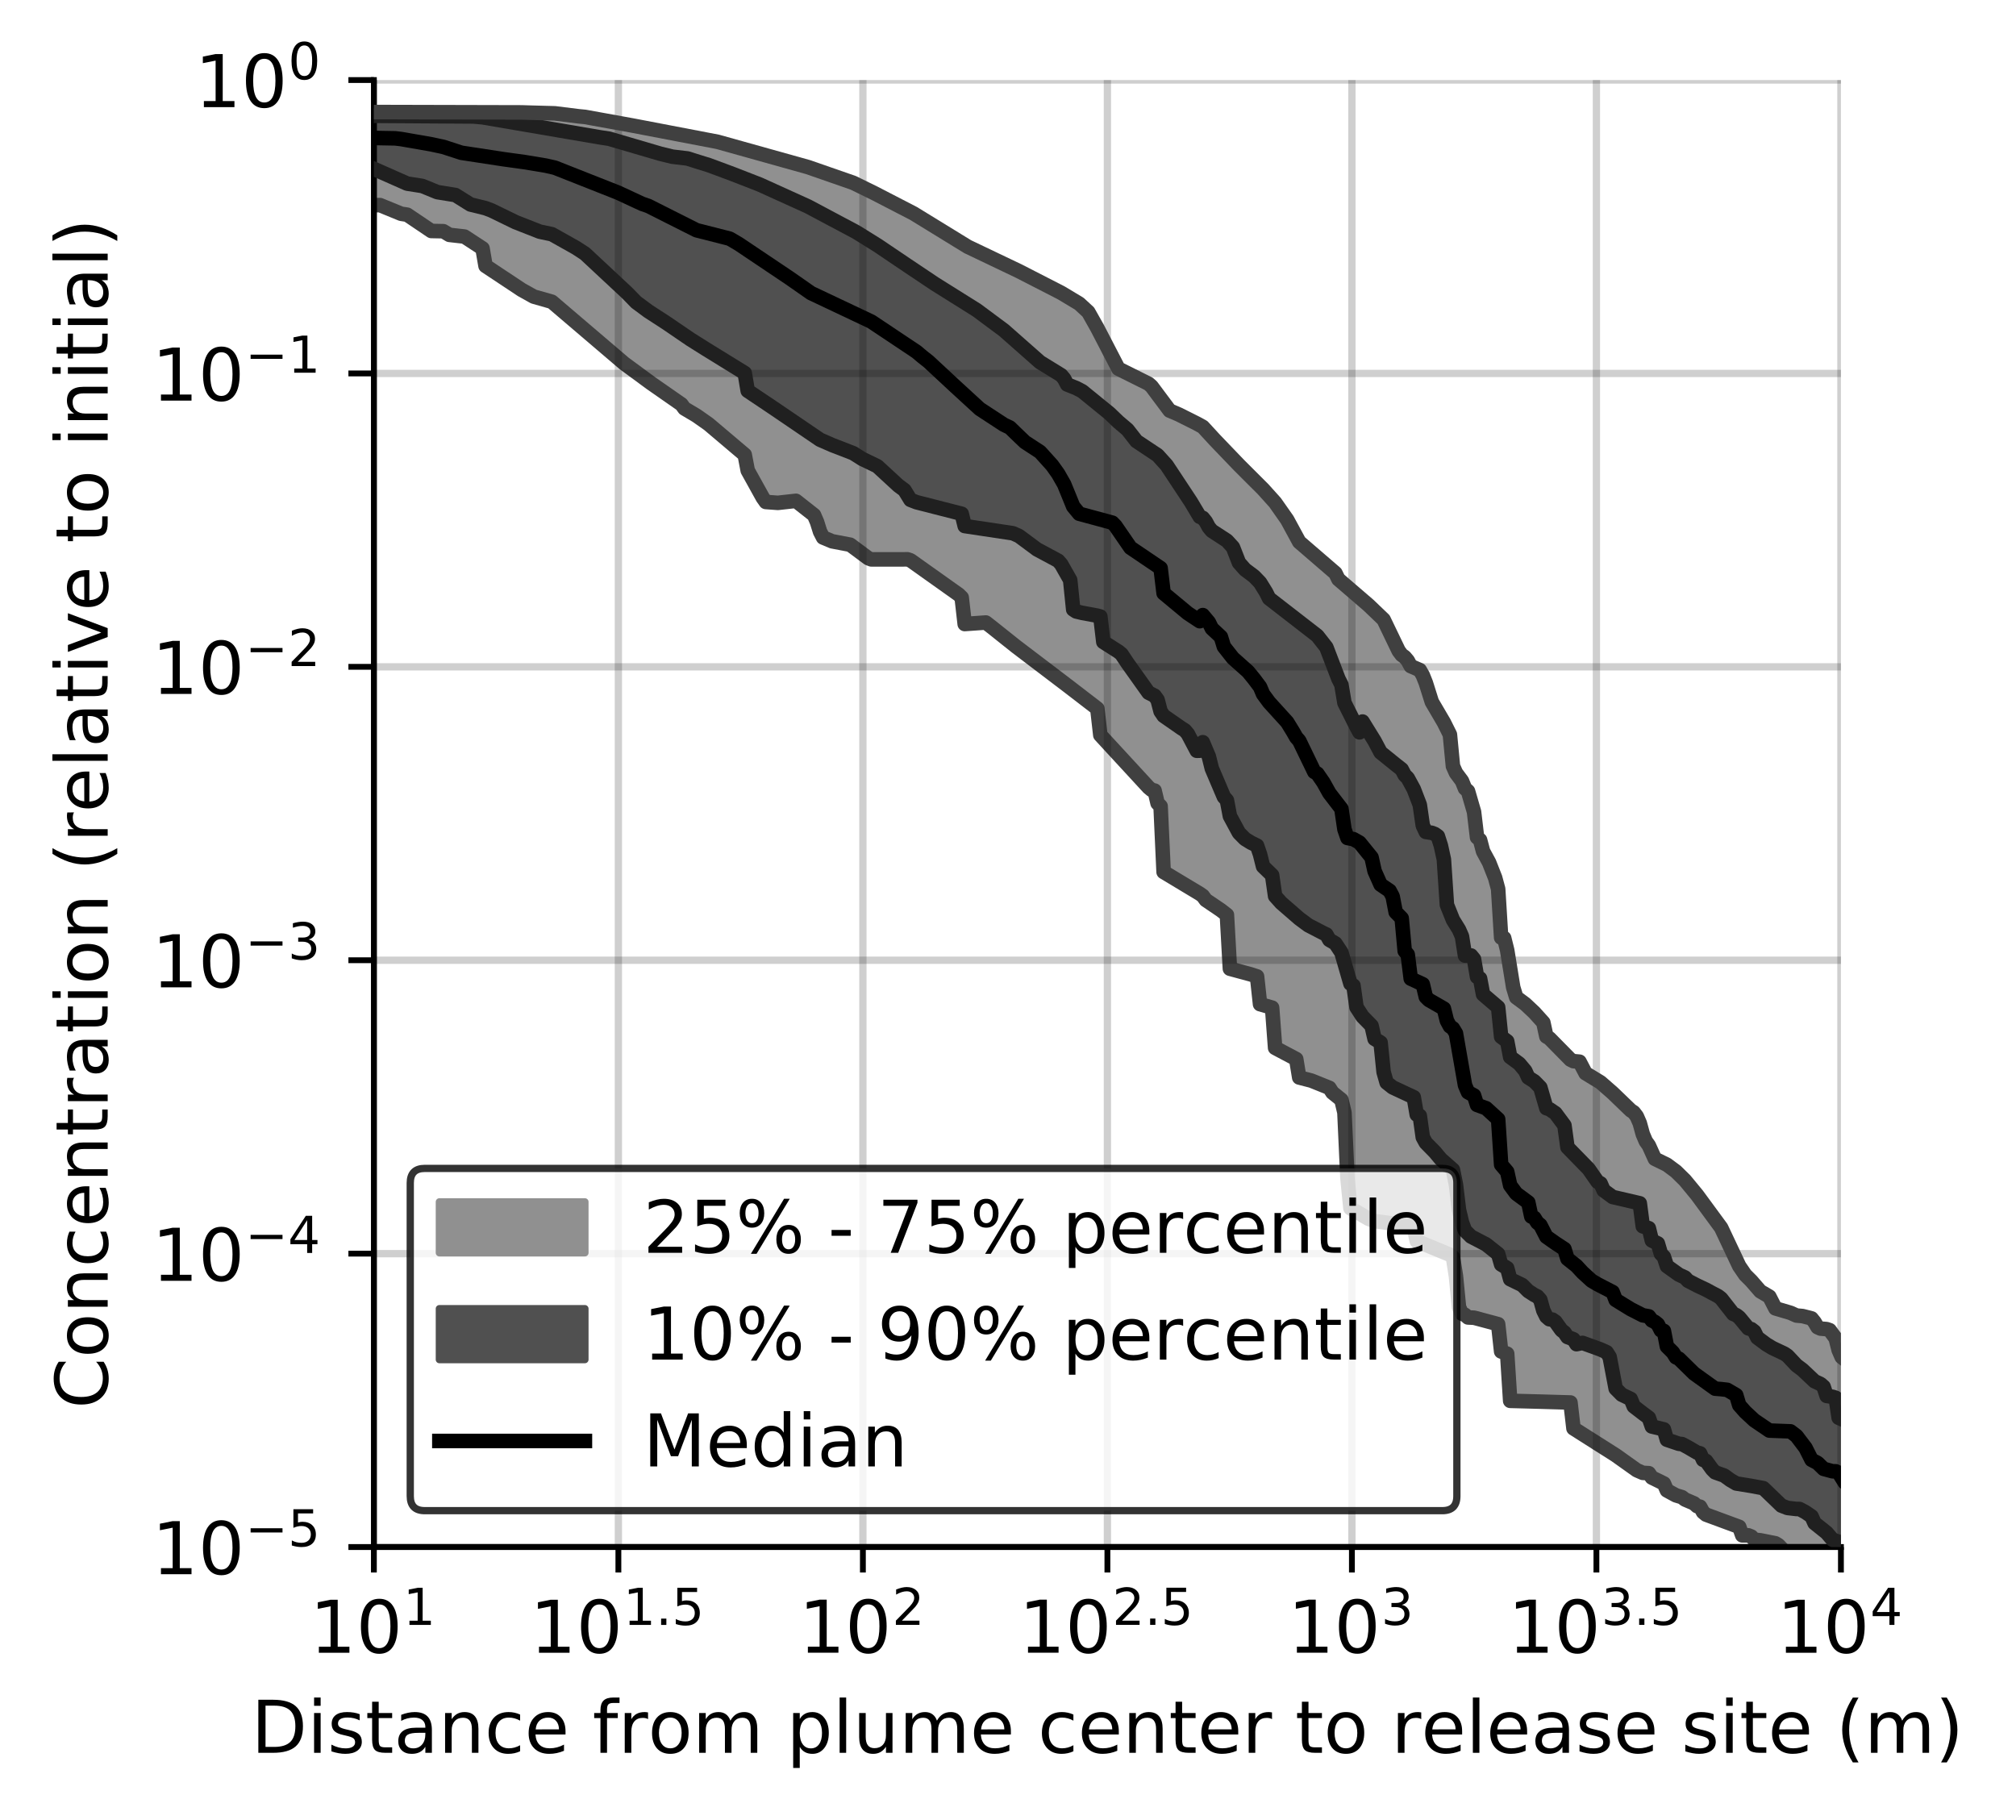 <?xml version="1.0" encoding="utf-8" standalone="no"?>
<!DOCTYPE svg PUBLIC "-//W3C//DTD SVG 1.1//EN"
  "http://www.w3.org/Graphics/SVG/1.1/DTD/svg11.dtd">
<!-- Created with matplotlib (https://matplotlib.org/) -->
<svg height="250.155pt" version="1.1" viewBox="0 0 277.037 250.155" width="277.037pt" xmlns="http://www.w3.org/2000/svg" xmlns:xlink="http://www.w3.org/1999/xlink">
 <defs>
  <style type="text/css">
*{stroke-linecap:butt;stroke-linejoin:round;}
  </style>
 </defs>
 <g id="figure_1">
  <g id="patch_1">
   <path d="M 0 250.155 
L 277.037 250.155 
L 277.037 0 
L 0 0 
z
" style="fill:#ffffff;"/>
  </g>
  <g id="axes_1">
   <g id="patch_2">
    <path d="M 51.378 212.599 
L 252.978 212.599 
L 252.978 10.999 
L 51.378 10.999 
z
" style="fill:#ffffff;"/>
   </g>
   <g id="PolyCollection_1">
    <defs>
     <path d="M 30.692 -234.811 
L 30.692 -224.69 
L 31.106 -224.534 
L 31.52 -224.378 
L 31.934 -224.221 
L 32.348 -224.065 
L 32.763 -223.909 
L 33.177 -223.778 
L 33.591 -223.76 
L 34.005 -223.743 
L 34.419 -223.726 
L 34.833 -223.708 
L 35.247 -223.691 
L 35.661 -223.674 
L 36.076 -223.656 
L 36.49 -223.568 
L 36.904 -223.368 
L 37.318 -223.179 
L 37.732 -222.997 
L 38.146 -222.814 
L 38.56 -222.632 
L 38.975 -222.449 
L 39.389 -222.267 
L 39.803 -222.112 
L 40.217 -222.092 
L 40.631 -222.072 
L 41.045 -222.05 
L 41.459 -222.026 
L 41.874 -222.003 
L 42.288 -221.983 
L 42.702 -221.983 
L 43.116 -221.983 
L 43.53 -221.983 
L 43.944 -221.983 
L 44.358 -221.983 
L 44.773 -221.983 
L 45.187 -221.983 
L 45.601 -221.983 
L 46.015 -221.983 
L 46.429 -221.983 
L 46.843 -221.983 
L 47.257 -221.983 
L 47.672 -221.983 
L 48.086 -221.983 
L 48.5 -221.983 
L 48.914 -221.983 
L 49.328 -221.983 
L 49.742 -221.983 
L 50.156 -221.983 
L 50.571 -221.983 
L 50.985 -221.983 
L 51.399 -221.983 
L 51.813 -221.983 
L 52.227 -221.967 
L 52.641 -221.787 
L 53.055 -221.608 
L 53.469 -221.428 
L 53.884 -221.248 
L 54.298 -221.069 
L 54.712 -220.889 
L 55.126 -220.778 
L 55.54 -220.758 
L 55.954 -220.65 
L 56.368 -220.359 
L 56.783 -220.068 
L 57.197 -219.776 
L 57.611 -219.485 
L 58.025 -219.194 
L 58.439 -218.902 
L 58.853 -218.611 
L 59.267 -218.415 
L 59.682 -218.385 
L 60.096 -218.381 
L 60.51 -218.381 
L 60.924 -218.381 
L 61.338 -218.11 
L 61.752 -217.881 
L 62.166 -217.838 
L 62.581 -217.813 
L 62.995 -217.788 
L 63.409 -217.763 
L 63.823 -217.647 
L 64.237 -217.376 
L 64.651 -217.105 
L 65.065 -216.834 
L 65.48 -216.563 
L 65.894 -216.293 
L 66.308 -216.021 
L 66.722 -213.616 
L 67.136 -213.331 
L 67.55 -213.046 
L 67.964 -212.761 
L 68.378 -212.476 
L 68.793 -212.191 
L 69.207 -211.906 
L 69.621 -211.622 
L 70.035 -211.351 
L 70.449 -211.09 
L 70.863 -210.833 
L 71.277 -210.577 
L 71.692 -210.32 
L 72.106 -210.063 
L 72.52 -209.807 
L 72.934 -209.55 
L 73.348 -209.397 
L 73.762 -209.294 
L 74.176 -209.191 
L 74.591 -209.088 
L 75.005 -208.985 
L 75.419 -208.883 
L 75.833 -208.689 
L 76.247 -208.331 
L 76.661 -207.972 
L 77.075 -207.614 
L 77.49 -207.256 
L 77.904 -206.898 
L 78.318 -206.539 
L 78.732 -206.184 
L 79.146 -205.832 
L 79.56 -205.48 
L 79.974 -205.129 
L 80.389 -204.777 
L 80.803 -204.426 
L 81.217 -204.074 
L 81.631 -203.722 
L 82.045 -203.312 
L 82.459 -202.995 
L 82.873 -202.626 
L 83.288 -202.266 
L 83.702 -201.906 
L 84.116 -201.555 
L 84.53 -201.206 
L 84.944 -200.859 
L 85.358 -200.533 
L 85.772 -200.212 
L 86.186 -199.895 
L 86.601 -199.583 
L 87.015 -199.271 
L 87.429 -198.959 
L 87.843 -198.654 
L 88.257 -198.348 
L 88.671 -198.05 
L 89.085 -197.758 
L 89.5 -197.47 
L 89.914 -197.182 
L 90.328 -196.894 
L 90.742 -196.607 
L 91.156 -196.32 
L 91.57 -195.915 
L 91.984 -195.696 
L 92.399 -195.427 
L 92.813 -195.158 
L 93.227 -194.889 
L 93.641 -194.587 
L 94.055 -194.022 
L 94.469 -193.742 
L 94.883 -193.525 
L 95.298 -193.305 
L 95.712 -193.037 
L 96.126 -192.768 
L 96.54 -192.499 
L 96.954 -192.215 
L 97.368 -191.873 
L 97.782 -191.531 
L 98.197 -191.189 
L 98.611 -190.847 
L 99.025 -190.505 
L 99.439 -190.167 
L 99.853 -189.83 
L 100.267 -189.493 
L 100.681 -189.156 
L 101.095 -188.894 
L 101.51 -188.496 
L 101.924 -188.066 
L 102.338 -187.666 
L 102.752 -185.498 
L 103.166 -184.732 
L 103.58 -183.978 
L 103.994 -183.223 
L 104.409 -182.476 
L 104.823 -181.761 
L 105.237 -181.174 
L 105.651 -181.133 
L 106.065 -181.095 
L 106.479 -181.066 
L 106.893 -181.053 
L 107.308 -181.092 
L 107.722 -181.135 
L 108.136 -181.191 
L 108.55 -181.247 
L 108.964 -181.312 
L 109.378 -181.329 
L 109.792 -181.002 
L 110.207 -180.677 
L 110.621 -180.351 
L 111.035 -180.025 
L 111.449 -179.7 
L 111.863 -179.375 
L 112.277 -178.418 
L 112.691 -177.096 
L 113.106 -176.291 
L 113.52 -176.097 
L 113.934 -175.911 
L 114.348 -175.771 
L 114.762 -175.693 
L 115.176 -175.621 
L 115.59 -175.554 
L 116.005 -175.487 
L 116.419 -175.421 
L 116.833 -175.297 
L 117.247 -174.989 
L 117.661 -174.681 
L 118.075 -174.373 
L 118.489 -174.065 
L 118.903 -173.756 
L 119.318 -173.448 
L 119.732 -173.285 
L 120.146 -173.273 
L 120.56 -173.262 
L 120.974 -173.251 
L 121.388 -173.244 
L 121.802 -173.25 
L 122.217 -173.256 
L 122.631 -173.263 
L 123.045 -173.269 
L 123.459 -173.275 
L 123.873 -173.281 
L 124.287 -173.287 
L 124.701 -173.294 
L 125.116 -173.155 
L 125.53 -172.866 
L 125.944 -172.575 
L 126.358 -172.285 
L 126.772 -171.994 
L 127.186 -171.704 
L 127.6 -171.413 
L 128.015 -171.122 
L 128.429 -170.831 
L 128.843 -170.536 
L 129.257 -170.241 
L 129.671 -169.946 
L 130.085 -169.651 
L 130.499 -169.387 
L 130.914 -169.132 
L 131.328 -168.87 
L 131.742 -168.448 
L 132.156 -168.043 
L 132.57 -164.4 
L 132.984 -164.431 
L 133.398 -164.462 
L 133.812 -164.493 
L 134.227 -164.523 
L 134.641 -164.551 
L 135.055 -164.579 
L 135.469 -164.607 
L 135.883 -164.328 
L 136.297 -163.965 
L 136.711 -163.617 
L 137.126 -163.286 
L 137.54 -162.954 
L 137.954 -162.623 
L 138.368 -162.291 
L 138.782 -161.959 
L 139.196 -161.629 
L 139.61 -161.322 
L 140.025 -161.016 
L 140.439 -160.709 
L 140.853 -160.402 
L 141.267 -160.095 
L 141.681 -159.788 
L 142.095 -159.488 
L 142.509 -159.192 
L 142.924 -158.93 
L 143.338 -158.578 
L 143.752 -158.248 
L 144.166 -157.919 
L 144.58 -157.59 
L 144.994 -157.266 
L 145.408 -156.943 
L 145.823 -156.619 
L 146.237 -156.295 
L 146.651 -155.971 
L 147.065 -155.647 
L 147.479 -155.328 
L 147.893 -155.01 
L 148.307 -154.692 
L 148.722 -154.374 
L 149.136 -154.056 
L 149.55 -153.738 
L 149.964 -153.42 
L 150.378 -153.103 
L 150.792 -152.787 
L 151.206 -149.143 
L 151.62 -148.683 
L 152.035 -148.224 
L 152.449 -147.768 
L 152.863 -147.317 
L 153.277 -146.867 
L 153.691 -146.417 
L 154.105 -145.966 
L 154.519 -145.521 
L 154.934 -145.079 
L 155.348 -144.638 
L 155.762 -144.213 
L 156.176 -143.54 
L 156.59 -143.14 
L 157.004 -142.745 
L 157.418 -142.349 
L 157.833 -141.952 
L 158.247 -141.606 
L 158.661 -141.516 
L 159.075 -139.773 
L 159.489 -139.366 
L 159.903 -130.325 
L 160.317 -130.085 
L 160.732 -129.846 
L 161.146 -129.608 
L 161.56 -129.37 
L 161.974 -129.131 
L 162.388 -128.892 
L 162.802 -128.645 
L 163.216 -128.398 
L 163.631 -128.144 
L 164.045 -127.884 
L 164.459 -127.619 
L 164.873 -127.337 
L 165.287 -127.043 
L 165.701 -126.477 
L 166.115 -126.219 
L 166.529 -125.948 
L 166.944 -125.666 
L 167.358 -125.378 
L 167.772 -125.074 
L 168.186 -124.765 
L 168.6 -124.431 
L 169.014 -117.031 
L 169.428 -116.93 
L 169.843 -116.827 
L 170.257 -116.72 
L 170.671 -116.609 
L 171.085 -116.494 
L 171.499 -116.371 
L 171.913 -116.246 
L 172.327 -116.11 
L 172.742 -115.974 
L 173.156 -112.158 
L 173.57 -112.037 
L 173.984 -111.919 
L 174.398 -111.801 
L 174.812 -111.682 
L 175.226 -106.156 
L 175.641 -105.94 
L 176.055 -105.721 
L 176.469 -105.501 
L 176.883 -105.281 
L 177.297 -105.06 
L 177.711 -104.839 
L 178.125 -104.619 
L 178.54 -102.084 
L 178.954 -102.001 
L 179.368 -101.907 
L 179.782 -101.793 
L 180.196 -101.659 
L 180.61 -101.501 
L 181.024 -101.321 
L 181.439 -101.119 
L 181.853 -100.917 
L 182.267 -100.79 
L 182.681 -100.661 
L 183.095 -100.017 
L 183.509 -99.686 
L 183.923 -99.352 
L 184.337 -99.012 
L 184.752 -97.267 
L 185.166 -88.27 
L 185.58 -84.117 
L 185.994 -83.86 
L 186.408 -83.608 
L 186.822 -83.359 
L 187.236 -83.117 
L 187.651 -82.883 
L 188.065 -82.669 
L 188.479 -82.464 
L 188.893 -82.352 
L 189.307 -82.299 
L 189.721 -82.253 
L 190.135 -82.216 
L 190.55 -82.183 
L 190.964 -82.147 
L 191.378 -82.107 
L 191.792 -82.06 
L 192.206 -82.009 
L 192.62 -81.947 
L 193.034 -81.871 
L 193.449 -81.786 
L 193.863 -81.674 
L 194.277 -81.548 
L 194.691 -79.604 
L 195.105 -79.431 
L 195.519 -79.259 
L 195.933 -79.088 
L 196.348 -78.919 
L 196.762 -78.751 
L 197.176 -78.587 
L 197.59 -78.427 
L 198.004 -78.269 
L 198.418 -78.114 
L 198.832 -77.962 
L 199.246 -77.728 
L 199.661 -77.399 
L 200.075 -74.783 
L 200.489 -70.529 
L 200.903 -69.615 
L 201.317 -69.473 
L 201.731 -69.109 
L 202.145 -69.095 
L 202.56 -69.073 
L 202.974 -68.949 
L 203.388 -68.828 
L 203.802 -68.712 
L 204.216 -68.6 
L 204.63 -68.49 
L 205.044 -68.385 
L 205.459 -68.282 
L 205.873 -68.184 
L 206.287 -64.434 
L 206.701 -64.28 
L 207.115 -64.126 
L 207.529 -57.649 
L 207.943 -57.627 
L 208.358 -57.617 
L 208.772 -57.608 
L 209.186 -57.599 
L 209.6 -57.589 
L 210.014 -57.58 
L 210.428 -57.571 
L 210.842 -57.561 
L 211.257 -57.551 
L 211.671 -57.54 
L 212.085 -57.529 
L 212.499 -57.518 
L 212.913 -57.507 
L 213.327 -57.496 
L 213.741 -57.485 
L 214.156 -57.474 
L 214.57 -57.461 
L 214.984 -57.448 
L 215.398 -57.434 
L 215.812 -57.42 
L 216.226 -53.863 
L 216.64 -53.606 
L 217.054 -53.348 
L 217.469 -53.091 
L 217.883 -52.849 
L 218.297 -52.622 
L 218.711 -52.395 
L 219.125 -52.16 
L 219.539 -51.91 
L 219.953 -51.644 
L 220.368 -51.364 
L 220.782 -51.078 
L 221.196 -50.789 
L 221.61 -50.488 
L 222.024 -50.181 
L 222.438 -49.881 
L 222.852 -49.584 
L 223.267 -49.282 
L 223.681 -48.975 
L 224.095 -48.659 
L 224.509 -48.326 
L 224.923 -48.117 
L 225.337 -47.926 
L 225.751 -47.753 
L 226.166 -47.725 
L 226.58 -47.706 
L 226.994 -47.107 
L 227.408 -46.909 
L 227.822 -46.71 
L 228.236 -46.504 
L 228.65 -46.295 
L 229.065 -45.339 
L 229.479 -45.101 
L 229.893 -44.875 
L 230.307 -44.663 
L 230.721 -44.573 
L 231.135 -44.412 
L 231.549 -44.092 
L 231.963 -43.918 
L 232.378 -43.763 
L 232.792 -43.559 
L 233.206 -43.183 
L 233.62 -43.101 
L 234.034 -42.353 
L 234.448 -42.013 
L 234.862 -41.865 
L 235.277 -41.716 
L 235.691 -41.564 
L 236.105 -41.412 
L 236.519 -41.257 
L 236.933 -41.106 
L 237.347 -40.954 
L 237.761 -40.799 
L 238.176 -40.64 
L 238.59 -40.478 
L 239.004 -40.33 
L 239.418 -39.166 
L 239.832 -39.166 
L 240.246 -39.166 
L 240.66 -39.003 
L 241.075 -38.567 
L 241.489 -38.567 
L 241.903 -38.483 
L 242.317 -38.421 
L 242.731 -38.358 
L 243.145 -38.296 
L 243.559 -38.234 
L 243.974 -38.069 
L 244.388 -37.825 
L 244.802 -37.378 
L 245.216 -36.933 
L 245.63 -36.487 
L 246.044 -36.039 
L 246.458 -35.591 
L 246.873 -35.141 
L 247.287 -34.753 
L 247.701 -34.703 
L 248.115 -34.654 
L 248.529 -34.604 
L 248.943 -34.555 
L 249.357 -32.068 
L 249.771 -31.656 
L 250.186 -31.267 
L 250.6 -30.891 
L 251.014 -30.526 
L 251.428 -30.076 
L 251.842 -29.709 
L 252.256 -29.348 
L 252.67 -28.989 
L 253.085 -28.699 
L 253.499 -28.629 
L 253.913 -28.608 
L 254.327 -28.585 
L 254.741 -28.562 
L 255.155 -28.539 
L 255.569 -28.516 
L 255.984 -28.493 
L 256.398 -28.002 
L 256.812 -27.473 
L 257.226 -26.963 
L 257.64 -26.474 
L 258.054 -26.011 
L 258.468 -25.53 
L 258.883 -25.369 
L 259.297 -25.322 
L 259.711 -25.03 
L 260.125 -23.702 
L 260.539 -23.217 
L 260.953 -22.731 
L 261.367 -22.344 
L 261.782 -22.246 
L 262.196 -22.207 
L 262.61 -22.169 
L 263.024 -22.153 
L 263.438 -22.153 
L 263.852 -22.153 
L 264.266 -22.153 
L 264.68 -22.153 
L 265.095 -22.153 
L 265.509 -22.001 
L 265.923 -20.971 
L 266.337 -20.851 
L 266.751 -20.851 
L 267.165 -20.851 
L 267.579 -20.528 
L 267.994 -20.037 
L 268.408 -19.576 
L 268.822 -19.441 
L 268.822 -58.005 
L 268.822 -58.005 
L 268.408 -58.005 
L 267.994 -58.005 
L 267.579 -58.005 
L 267.165 -58.005 
L 266.751 -58.005 
L 266.337 -58.005 
L 265.923 -58.005 
L 265.509 -58.005 
L 265.095 -58.005 
L 264.68 -58.005 
L 264.266 -58.005 
L 263.852 -58.005 
L 263.438 -58.005 
L 263.024 -58.602 
L 262.61 -58.612 
L 262.196 -59.187 
L 261.782 -59.776 
L 261.367 -60.449 
L 260.953 -60.613 
L 260.539 -60.678 
L 260.125 -60.743 
L 259.711 -60.807 
L 259.297 -60.872 
L 258.883 -60.937 
L 258.468 -60.959 
L 258.054 -60.959 
L 257.64 -61.027 
L 257.226 -61.18 
L 256.812 -61.354 
L 256.398 -61.552 
L 255.984 -61.758 
L 255.569 -61.973 
L 255.155 -62.195 
L 254.741 -62.428 
L 254.327 -62.679 
L 253.913 -62.961 
L 253.499 -63.31 
L 253.085 -63.669 
L 252.67 -64.613 
L 252.256 -66.245 
L 251.842 -66.843 
L 251.428 -67.364 
L 251.014 -67.507 
L 250.6 -67.558 
L 250.186 -67.578 
L 249.771 -67.765 
L 249.357 -68.463 
L 248.943 -68.98 
L 248.529 -69.094 
L 248.115 -69.195 
L 247.701 -69.297 
L 247.287 -69.361 
L 246.873 -69.372 
L 246.458 -69.54 
L 246.044 -69.743 
L 245.63 -69.873 
L 245.216 -70 
L 244.802 -70.123 
L 244.388 -70.242 
L 243.974 -70.357 
L 243.559 -71.183 
L 243.145 -71.973 
L 242.731 -72.211 
L 242.317 -72.452 
L 241.903 -72.703 
L 241.489 -72.968 
L 241.075 -73.603 
L 240.66 -74.134 
L 240.246 -74.606 
L 239.832 -74.96 
L 239.418 -75.507 
L 239.004 -76.17 
L 238.59 -76.905 
L 238.176 -77.706 
L 237.761 -78.579 
L 237.347 -79.522 
L 236.933 -80.527 
L 236.519 -81.432 
L 236.105 -81.912 
L 235.691 -82.424 
L 235.277 -82.973 
L 234.862 -83.579 
L 234.448 -84.208 
L 234.034 -84.806 
L 233.62 -85.384 
L 233.206 -85.943 
L 232.792 -86.484 
L 232.378 -87.013 
L 231.963 -87.485 
L 231.549 -87.954 
L 231.135 -88.394 
L 230.721 -88.801 
L 230.307 -89.175 
L 229.893 -89.514 
L 229.479 -89.821 
L 229.065 -90.097 
L 228.65 -90.34 
L 228.236 -90.552 
L 227.822 -90.734 
L 227.408 -90.909 
L 226.994 -91.677 
L 226.58 -92.742 
L 226.166 -93.32 
L 225.751 -94.3 
L 225.337 -95.801 
L 224.923 -96.751 
L 224.509 -97.288 
L 224.095 -97.566 
L 223.681 -97.837 
L 223.267 -98.163 
L 222.852 -98.633 
L 222.438 -99.096 
L 222.024 -99.541 
L 221.61 -99.96 
L 221.196 -100.354 
L 220.782 -100.723 
L 220.368 -101.073 
L 219.953 -101.409 
L 219.539 -101.691 
L 219.125 -101.947 
L 218.711 -102.196 
L 218.297 -102.438 
L 217.883 -102.672 
L 217.469 -103.513 
L 217.054 -104.255 
L 216.64 -104.284 
L 216.226 -104.329 
L 215.812 -104.535 
L 215.398 -104.935 
L 214.984 -105.337 
L 214.57 -105.74 
L 214.156 -106.156 
L 213.741 -106.583 
L 213.327 -107.04 
L 212.913 -107.479 
L 212.499 -107.718 
L 212.085 -109.634 
L 211.671 -110.111 
L 211.257 -110.57 
L 210.842 -111.011 
L 210.428 -111.424 
L 210.014 -111.814 
L 209.6 -112.179 
L 209.186 -112.515 
L 208.772 -112.821 
L 208.358 -113.1 
L 207.943 -114.474 
L 207.529 -116.817 
L 207.115 -119.573 
L 206.701 -121.247 
L 206.287 -121.303 
L 205.873 -127.995 
L 205.459 -129.532 
L 205.044 -130.68 
L 204.63 -131.633 
L 204.216 -132.447 
L 203.802 -133.159 
L 203.388 -134.724 
L 202.974 -135.083 
L 202.56 -138.584 
L 202.145 -140.041 
L 201.731 -141.432 
L 201.317 -141.808 
L 200.903 -142.831 
L 200.489 -143.385 
L 200.075 -143.941 
L 199.661 -144.875 
L 199.246 -149.207 
L 198.832 -150.076 
L 198.418 -150.869 
L 198.004 -151.612 
L 197.59 -152.337 
L 197.176 -153.038 
L 196.762 -153.693 
L 196.348 -154.834 
L 195.933 -156.317 
L 195.519 -157.352 
L 195.105 -158.077 
L 194.691 -158.254 
L 194.277 -158.42 
L 193.863 -158.616 
L 193.449 -159.373 
L 193.034 -159.862 
L 192.62 -160.16 
L 192.206 -160.709 
L 191.792 -161.517 
L 191.378 -162.569 
L 190.964 -163.408 
L 190.55 -164.114 
L 190.135 -165.01 
L 189.721 -165.322 
L 189.307 -165.707 
L 188.893 -166.16 
L 188.479 -166.584 
L 188.065 -166.992 
L 187.651 -167.385 
L 187.236 -167.765 
L 186.822 -168.131 
L 186.408 -168.489 
L 185.994 -168.838 
L 185.58 -169.184 
L 185.166 -169.531 
L 184.752 -169.871 
L 184.337 -170.211 
L 183.923 -170.553 
L 183.509 -171.396 
L 183.095 -171.646 
L 182.681 -172.03 
L 182.267 -172.407 
L 181.853 -172.785 
L 181.439 -173.151 
L 181.024 -173.51 
L 180.61 -173.87 
L 180.196 -174.233 
L 179.782 -174.598 
L 179.368 -174.958 
L 178.954 -175.318 
L 178.54 -175.68 
L 178.125 -176.443 
L 177.711 -177.203 
L 177.297 -177.967 
L 176.883 -178.733 
L 176.469 -179.438 
L 176.055 -179.985 
L 175.641 -180.54 
L 175.226 -181.095 
L 174.812 -181.616 
L 174.398 -182.055 
L 173.984 -182.494 
L 173.57 -182.934 
L 173.156 -183.366 
L 172.742 -183.785 
L 172.327 -184.203 
L 171.913 -184.621 
L 171.499 -185.042 
L 171.085 -185.447 
L 170.671 -185.847 
L 170.257 -186.244 
L 169.843 -186.66 
L 169.428 -187.078 
L 169.014 -187.496 
L 168.6 -187.917 
L 168.186 -188.362 
L 167.772 -188.806 
L 167.358 -189.25 
L 166.944 -189.698 
L 166.529 -190.16 
L 166.115 -190.621 
L 165.701 -191.081 
L 165.287 -191.499 
L 164.873 -191.727 
L 164.459 -191.955 
L 164.045 -192.176 
L 163.631 -192.392 
L 163.216 -192.603 
L 162.802 -192.811 
L 162.388 -193.012 
L 161.974 -193.199 
L 161.56 -193.373 
L 161.146 -193.517 
L 160.732 -193.73 
L 160.317 -194.284 
L 159.903 -194.84 
L 159.489 -195.395 
L 159.075 -195.948 
L 158.661 -196.499 
L 158.247 -197.057 
L 157.833 -197.421 
L 157.418 -197.626 
L 157.004 -197.831 
L 156.59 -198.036 
L 156.176 -198.24 
L 155.762 -198.45 
L 155.348 -198.659 
L 154.934 -198.868 
L 154.519 -199.074 
L 154.105 -199.281 
L 153.691 -199.487 
L 153.277 -200.195 
L 152.863 -201.009 
L 152.449 -201.812 
L 152.035 -202.637 
L 151.62 -203.487 
L 151.206 -204.287 
L 150.792 -205.076 
L 150.378 -205.844 
L 149.964 -206.603 
L 149.55 -207.279 
L 149.136 -207.692 
L 148.722 -208.06 
L 148.307 -208.426 
L 147.893 -208.742 
L 147.479 -208.978 
L 147.065 -209.214 
L 146.651 -209.449 
L 146.237 -209.684 
L 145.823 -209.918 
L 145.408 -210.14 
L 144.994 -210.357 
L 144.58 -210.573 
L 144.166 -210.788 
L 143.752 -211.003 
L 143.338 -211.219 
L 142.924 -211.431 
L 142.509 -211.641 
L 142.095 -211.851 
L 141.681 -212.06 
L 141.267 -212.269 
L 140.853 -212.479 
L 140.439 -212.687 
L 140.025 -212.892 
L 139.61 -213.096 
L 139.196 -213.299 
L 138.782 -213.503 
L 138.368 -213.707 
L 137.954 -213.91 
L 137.54 -214.113 
L 137.126 -214.31 
L 136.711 -214.506 
L 136.297 -214.702 
L 135.883 -214.898 
L 135.469 -215.094 
L 135.055 -215.29 
L 134.641 -215.486 
L 134.227 -215.681 
L 133.812 -215.872 
L 133.398 -216.063 
L 132.984 -216.254 
L 132.57 -216.467 
L 132.156 -216.742 
L 131.742 -217.016 
L 131.328 -217.29 
L 130.914 -217.564 
L 130.499 -217.838 
L 130.085 -218.109 
L 129.671 -218.357 
L 129.257 -218.605 
L 128.843 -218.852 
L 128.429 -219.1 
L 128.015 -219.348 
L 127.6 -219.596 
L 127.186 -219.843 
L 126.772 -220.091 
L 126.358 -220.337 
L 125.944 -220.583 
L 125.53 -220.829 
L 125.116 -221.075 
L 124.701 -221.32 
L 124.287 -221.548 
L 123.873 -221.755 
L 123.459 -221.962 
L 123.045 -222.169 
L 122.631 -222.376 
L 122.217 -222.584 
L 121.802 -222.791 
L 121.388 -222.996 
L 120.974 -223.202 
L 120.56 -223.407 
L 120.146 -223.613 
L 119.732 -223.818 
L 119.318 -224.024 
L 118.903 -224.229 
L 118.489 -224.435 
L 118.075 -224.641 
L 117.661 -224.846 
L 117.247 -225.033 
L 116.833 -225.198 
L 116.419 -225.36 
L 116.005 -225.522 
L 115.59 -225.673 
L 115.176 -225.812 
L 114.762 -225.95 
L 114.348 -226.088 
L 113.934 -226.226 
L 113.52 -226.364 
L 113.106 -226.502 
L 112.691 -226.64 
L 112.277 -226.778 
L 111.863 -226.916 
L 111.449 -227.054 
L 111.035 -227.193 
L 110.621 -227.331 
L 110.207 -227.469 
L 109.792 -227.607 
L 109.378 -227.745 
L 108.964 -227.883 
L 108.55 -228.021 
L 108.136 -228.159 
L 107.722 -228.288 
L 107.308 -228.401 
L 106.893 -228.513 
L 106.479 -228.625 
L 106.065 -228.737 
L 105.651 -228.844 
L 105.237 -228.95 
L 104.823 -229.057 
L 104.409 -229.163 
L 103.994 -229.27 
L 103.58 -229.376 
L 103.166 -229.483 
L 102.752 -229.589 
L 102.338 -229.696 
L 101.924 -229.802 
L 101.51 -229.909 
L 101.095 -230.015 
L 100.681 -230.122 
L 100.267 -230.228 
L 99.853 -230.335 
L 99.439 -230.442 
L 99.025 -230.554 
L 98.611 -230.666 
L 98.197 -230.771 
L 97.782 -230.873 
L 97.368 -230.974 
L 96.954 -231.076 
L 96.54 -231.178 
L 96.126 -231.27 
L 95.712 -231.287 
L 95.298 -231.367 
L 94.883 -231.446 
L 94.469 -231.523 
L 94.055 -231.598 
L 93.641 -231.674 
L 93.227 -231.75 
L 92.813 -231.826 
L 92.399 -231.902 
L 91.984 -231.977 
L 91.57 -232.053 
L 91.156 -232.129 
L 90.742 -232.205 
L 90.328 -232.28 
L 89.914 -232.356 
L 89.5 -232.432 
L 89.085 -232.508 
L 88.671 -232.584 
L 88.257 -232.659 
L 87.843 -232.735 
L 87.429 -232.811 
L 87.015 -232.887 
L 86.601 -232.963 
L 86.186 -233.038 
L 85.772 -233.114 
L 85.358 -233.19 
L 84.944 -233.266 
L 84.53 -233.342 
L 84.116 -233.417 
L 83.702 -233.493 
L 83.288 -233.569 
L 82.873 -233.645 
L 82.459 -233.72 
L 82.045 -233.796 
L 81.631 -233.872 
L 81.217 -233.948 
L 80.803 -234.02 
L 80.389 -234.088 
L 79.974 -234.157 
L 79.56 -234.167 
L 79.146 -234.175 
L 78.732 -234.182 
L 78.318 -234.237 
L 77.904 -234.336 
L 77.49 -234.417 
L 77.075 -234.451 
L 76.661 -234.515 
L 76.247 -234.579 
L 75.833 -234.643 
L 75.419 -234.669 
L 75.005 -234.669 
L 74.591 -234.669 
L 74.176 -234.669 
L 73.762 -234.669 
L 73.348 -234.669 
L 72.934 -234.669 
L 72.52 -234.669 
L 72.106 -234.669 
L 71.692 -234.708 
L 71.277 -234.719 
L 70.863 -234.719 
L 70.449 -234.719 
L 70.035 -234.719 
L 69.621 -234.719 
L 69.207 -234.719 
L 68.793 -234.719 
L 68.378 -234.719 
L 67.964 -234.719 
L 67.55 -234.719 
L 67.136 -234.719 
L 66.722 -234.719 
L 66.308 -234.719 
L 65.894 -234.719 
L 65.48 -234.73 
L 65.065 -234.731 
L 64.651 -234.731 
L 64.237 -234.731 
L 63.823 -234.731 
L 63.409 -234.731 
L 62.995 -234.731 
L 62.581 -234.731 
L 62.166 -234.752 
L 61.752 -234.804 
L 61.338 -234.811 
L 60.924 -234.811 
L 60.51 -234.811 
L 60.096 -234.811 
L 59.682 -234.811 
L 59.267 -234.811 
L 58.853 -234.811 
L 58.439 -234.811 
L 58.025 -234.811 
L 57.611 -234.811 
L 57.197 -234.811 
L 56.783 -234.811 
L 56.368 -234.811 
L 55.954 -234.811 
L 55.54 -234.811 
L 55.126 -234.811 
L 54.712 -234.811 
L 54.298 -234.811 
L 53.884 -234.811 
L 53.469 -234.811 
L 53.055 -234.811 
L 52.641 -234.811 
L 52.227 -234.811 
L 51.813 -234.811 
L 51.399 -234.811 
L 50.985 -234.811 
L 50.571 -234.811 
L 50.156 -234.811 
L 49.742 -234.811 
L 49.328 -234.811 
L 48.914 -234.811 
L 48.5 -234.811 
L 48.086 -234.811 
L 47.672 -234.811 
L 47.257 -234.811 
L 46.843 -234.811 
L 46.429 -234.811 
L 46.015 -234.811 
L 45.601 -234.811 
L 45.187 -234.811 
L 44.773 -234.811 
L 44.358 -234.811 
L 43.944 -234.811 
L 43.53 -234.811 
L 43.116 -234.811 
L 42.702 -234.811 
L 42.288 -234.811 
L 41.874 -234.811 
L 41.459 -234.811 
L 41.045 -234.811 
L 40.631 -234.811 
L 40.217 -234.811 
L 39.803 -234.811 
L 39.389 -234.811 
L 38.975 -234.811 
L 38.56 -234.811 
L 38.146 -234.811 
L 37.732 -234.811 
L 37.318 -234.811 
L 36.904 -234.811 
L 36.49 -234.811 
L 36.076 -234.811 
L 35.661 -234.811 
L 35.247 -234.811 
L 34.833 -234.811 
L 34.419 -234.811 
L 34.005 -234.811 
L 33.591 -234.811 
L 33.177 -234.811 
L 32.763 -234.811 
L 32.348 -234.811 
L 31.934 -234.811 
L 31.52 -234.811 
L 31.106 -234.811 
L 30.692 -234.811 
z
" id="mafce939340" style="stroke:#909090;"/>
    </defs>
    <g clip-path="url(#paaafccf8e0)">
     <use style="fill:#909090;stroke:#909090;" x="0" xlink:href="#mafce939340" y="250.155"/>
    </g>
   </g>
   <g id="PolyCollection_2">
    <defs>
     <path d="M 30.692 -234.49 
L 30.692 -229.852 
L 31.106 -229.852 
L 31.52 -229.852 
L 31.934 -229.852 
L 32.348 -229.852 
L 32.763 -229.852 
L 33.177 -229.852 
L 33.591 -229.852 
L 34.005 -229.852 
L 34.419 -229.852 
L 34.833 -229.852 
L 35.247 -229.852 
L 35.661 -229.852 
L 36.076 -229.852 
L 36.49 -229.852 
L 36.904 -229.852 
L 37.318 -229.808 
L 37.732 -229.78 
L 38.146 -229.67 
L 38.56 -229.51 
L 38.975 -229.351 
L 39.389 -229.192 
L 39.803 -229.126 
L 40.217 -229.073 
L 40.631 -229.02 
L 41.045 -228.995 
L 41.459 -228.995 
L 41.874 -228.918 
L 42.288 -228.771 
L 42.702 -228.623 
L 43.116 -228.475 
L 43.53 -228.418 
L 43.944 -228.37 
L 44.358 -228.37 
L 44.773 -228.37 
L 45.187 -228.37 
L 45.601 -228.294 
L 46.015 -228.193 
L 46.429 -228.092 
L 46.843 -228.002 
L 47.257 -227.828 
L 47.672 -227.678 
L 48.086 -227.57 
L 48.5 -227.543 
L 48.914 -227.543 
L 49.328 -227.526 
L 49.742 -227.434 
L 50.156 -227.394 
L 50.571 -227.305 
L 50.985 -227.119 
L 51.399 -226.919 
L 51.813 -226.711 
L 52.227 -226.504 
L 52.641 -226.296 
L 53.055 -226.089 
L 53.469 -225.898 
L 53.884 -225.708 
L 54.298 -225.518 
L 54.712 -225.328 
L 55.126 -225.17 
L 55.54 -225.024 
L 55.954 -224.924 
L 56.368 -224.875 
L 56.783 -224.822 
L 57.197 -224.761 
L 57.611 -224.7 
L 58.025 -224.601 
L 58.439 -224.421 
L 58.853 -224.241 
L 59.267 -224.061 
L 59.682 -223.881 
L 60.096 -223.754 
L 60.51 -223.695 
L 60.924 -223.635 
L 61.338 -223.575 
L 61.752 -223.515 
L 62.166 -223.455 
L 62.581 -223.352 
L 62.995 -223.086 
L 63.409 -222.849 
L 63.823 -222.613 
L 64.237 -222.31 
L 64.651 -222.056 
L 65.065 -221.933 
L 65.48 -221.809 
L 65.894 -221.666 
L 66.308 -221.606 
L 66.722 -221.546 
L 67.136 -221.444 
L 67.55 -221.232 
L 67.964 -221.016 
L 68.378 -220.781 
L 68.793 -220.547 
L 69.207 -220.319 
L 69.621 -220.144 
L 70.035 -219.97 
L 70.449 -219.795 
L 70.863 -219.62 
L 71.277 -219.446 
L 71.692 -219.271 
L 72.106 -219.097 
L 72.52 -218.918 
L 72.934 -218.715 
L 73.348 -218.513 
L 73.762 -218.387 
L 74.176 -218.319 
L 74.591 -218.252 
L 75.005 -218.184 
L 75.419 -218.117 
L 75.833 -217.97 
L 76.247 -217.752 
L 76.661 -217.525 
L 77.075 -217.291 
L 77.49 -217.055 
L 77.904 -216.819 
L 78.318 -216.582 
L 78.732 -216.346 
L 79.146 -216.11 
L 79.56 -215.865 
L 79.974 -215.618 
L 80.389 -215.299 
L 80.803 -214.92 
L 81.217 -214.552 
L 81.631 -214.183 
L 82.045 -213.815 
L 82.459 -213.446 
L 82.873 -213.078 
L 83.288 -212.709 
L 83.702 -212.341 
L 84.116 -211.972 
L 84.53 -211.603 
L 84.944 -211.235 
L 85.358 -210.827 
L 85.772 -210.359 
L 86.186 -209.891 
L 86.601 -209.423 
L 87.015 -208.957 
L 87.429 -208.617 
L 87.843 -208.276 
L 88.257 -207.936 
L 88.671 -207.641 
L 89.085 -207.389 
L 89.5 -207.098 
L 89.914 -206.726 
L 90.328 -206.544 
L 90.742 -206.309 
L 91.156 -206.043 
L 91.57 -205.776 
L 91.984 -205.51 
L 92.399 -205.244 
L 92.813 -204.977 
L 93.227 -204.691 
L 93.641 -204.398 
L 94.055 -204.104 
L 94.469 -203.81 
L 94.883 -203.517 
L 95.298 -203.233 
L 95.712 -202.979 
L 96.126 -202.724 
L 96.54 -202.469 
L 96.954 -202.214 
L 97.368 -201.959 
L 97.782 -201.704 
L 98.197 -201.449 
L 98.611 -201.194 
L 99.025 -200.939 
L 99.439 -200.684 
L 99.853 -200.429 
L 100.267 -200.174 
L 100.681 -199.919 
L 101.095 -199.664 
L 101.51 -199.409 
L 101.924 -199.154 
L 102.338 -198.894 
L 102.752 -196.45 
L 103.166 -196.186 
L 103.58 -195.922 
L 103.994 -195.658 
L 104.409 -195.383 
L 104.823 -195.096 
L 105.237 -194.807 
L 105.651 -194.519 
L 106.065 -194.23 
L 106.479 -193.941 
L 106.893 -193.653 
L 107.308 -193.362 
L 107.722 -193.071 
L 108.136 -192.78 
L 108.55 -192.489 
L 108.964 -192.199 
L 109.378 -191.905 
L 109.792 -191.612 
L 110.207 -191.318 
L 110.621 -191.025 
L 111.035 -190.732 
L 111.449 -190.436 
L 111.863 -190.14 
L 112.277 -189.932 
L 112.691 -189.724 
L 113.106 -189.516 
L 113.52 -189.312 
L 113.934 -189.155 
L 114.348 -188.999 
L 114.762 -188.842 
L 115.176 -188.684 
L 115.59 -188.524 
L 116.005 -188.363 
L 116.419 -188.202 
L 116.833 -188.041 
L 117.247 -187.877 
L 117.661 -187.583 
L 118.075 -187.284 
L 118.489 -187.089 
L 118.903 -186.894 
L 119.318 -186.698 
L 119.732 -186.498 
L 120.146 -186.297 
L 120.56 -186.089 
L 120.974 -185.69 
L 121.388 -185.265 
L 121.802 -184.826 
L 122.217 -184.387 
L 122.631 -183.949 
L 123.045 -183.671 
L 123.459 -183.419 
L 123.873 -183.167 
L 124.287 -182.807 
L 124.701 -182.059 
L 125.116 -181.463 
L 125.53 -181.253 
L 125.944 -181.14 
L 126.358 -181.028 
L 126.772 -180.92 
L 127.186 -180.818 
L 127.6 -180.716 
L 128.015 -180.614 
L 128.429 -180.509 
L 128.843 -180.403 
L 129.257 -180.299 
L 129.671 -180.194 
L 130.085 -180.088 
L 130.499 -179.982 
L 130.914 -179.876 
L 131.328 -179.769 
L 131.742 -179.66 
L 132.156 -179.552 
L 132.57 -177.867 
L 132.984 -177.811 
L 133.398 -177.754 
L 133.812 -177.699 
L 134.227 -177.641 
L 134.641 -177.583 
L 135.055 -177.526 
L 135.469 -177.468 
L 135.883 -177.411 
L 136.297 -177.356 
L 136.711 -177.3 
L 137.126 -177.243 
L 137.54 -177.185 
L 137.954 -177.129 
L 138.368 -177.075 
L 138.782 -177.018 
L 139.196 -176.872 
L 139.61 -176.713 
L 140.025 -176.499 
L 140.439 -176.178 
L 140.853 -175.848 
L 141.267 -175.518 
L 141.681 -175.184 
L 142.095 -174.859 
L 142.509 -174.657 
L 142.924 -174.444 
L 143.338 -174.226 
L 143.752 -174.008 
L 144.166 -173.788 
L 144.58 -173.568 
L 144.994 -173.343 
L 145.408 -173.102 
L 145.823 -172.631 
L 146.237 -171.963 
L 146.651 -171.18 
L 147.065 -170.444 
L 147.479 -166.396 
L 147.893 -166.126 
L 148.307 -165.992 
L 148.722 -165.928 
L 149.136 -165.872 
L 149.55 -165.81 
L 149.964 -165.745 
L 150.378 -165.651 
L 150.792 -165.547 
L 151.206 -165.435 
L 151.62 -161.934 
L 152.035 -161.685 
L 152.449 -161.428 
L 152.863 -161.168 
L 153.277 -160.894 
L 153.691 -160.616 
L 154.105 -160.281 
L 154.519 -159.602 
L 154.934 -159.037 
L 155.348 -158.464 
L 155.762 -157.859 
L 156.176 -157.255 
L 156.59 -156.653 
L 157.004 -156.047 
L 157.418 -155.441 
L 157.833 -154.962 
L 158.247 -154.757 
L 158.661 -154.551 
L 159.075 -153.977 
L 159.489 -152.397 
L 159.903 -151.787 
L 160.317 -151.478 
L 160.732 -151.174 
L 161.146 -150.875 
L 161.56 -150.597 
L 161.974 -150.32 
L 162.388 -150.059 
L 162.802 -149.805 
L 163.216 -149.334 
L 163.631 -148.48 
L 164.045 -147.638 
L 164.459 -146.983 
L 164.873 -146.99 
L 165.287 -148.157 
L 165.701 -147.166 
L 166.115 -146.2 
L 166.529 -144.544 
L 166.944 -143.591 
L 167.358 -142.659 
L 167.772 -141.905 
L 168.186 -140.652 
L 168.6 -140.179 
L 169.014 -138 
L 169.428 -137.207 
L 169.843 -136.441 
L 170.257 -135.7 
L 170.671 -135.248 
L 171.085 -134.862 
L 171.499 -134.569 
L 171.913 -134.355 
L 172.327 -134.148 
L 172.742 -133.949 
L 173.156 -132.74 
L 173.57 -131.087 
L 173.984 -130.672 
L 174.398 -130.278 
L 174.812 -129.885 
L 175.226 -127.012 
L 175.641 -126.478 
L 176.055 -126.085 
L 176.469 -125.701 
L 176.883 -125.325 
L 177.297 -124.966 
L 177.711 -124.607 
L 178.125 -124.264 
L 178.54 -123.927 
L 178.954 -123.598 
L 179.368 -123.275 
L 179.782 -123.005 
L 180.196 -122.765 
L 180.61 -122.527 
L 181.024 -122.326 
L 181.439 -122.126 
L 181.853 -121.93 
L 182.267 -121.738 
L 182.681 -120.995 
L 183.095 -120.752 
L 183.509 -120.511 
L 183.923 -119.942 
L 184.337 -119.258 
L 184.752 -117.906 
L 185.166 -116.814 
L 185.58 -114.97 
L 185.994 -114.71 
L 186.408 -111.74 
L 186.822 -111.101 
L 187.236 -110.461 
L 187.651 -110.038 
L 188.065 -109.615 
L 188.479 -109.188 
L 188.893 -107.39 
L 189.307 -107.146 
L 189.721 -106.887 
L 190.135 -102.839 
L 190.55 -101.384 
L 190.964 -101.034 
L 191.378 -100.728 
L 191.792 -100.541 
L 192.206 -100.374 
L 192.62 -100.193 
L 193.034 -100.003 
L 193.449 -99.803 
L 193.863 -99.593 
L 194.277 -99.373 
L 194.691 -96.981 
L 195.105 -96.824 
L 195.519 -93.872 
L 195.933 -93.109 
L 196.348 -92.732 
L 196.762 -92.36 
L 197.176 -91.847 
L 197.59 -91.266 
L 198.004 -90.855 
L 198.418 -90.502 
L 198.832 -90.15 
L 199.246 -89.779 
L 199.661 -89.397 
L 200.075 -87.357 
L 200.489 -83.907 
L 200.903 -82.172 
L 201.317 -81.048 
L 201.731 -80.561 
L 202.145 -80.227 
L 202.56 -80.022 
L 202.974 -79.822 
L 203.388 -79.619 
L 203.802 -79.412 
L 204.216 -79.147 
L 204.63 -78.821 
L 205.044 -78.492 
L 205.459 -78.162 
L 205.873 -77.831 
L 206.287 -76.389 
L 206.701 -76.14 
L 207.115 -75.888 
L 207.529 -74.362 
L 207.943 -74.181 
L 208.358 -73.989 
L 208.772 -73.788 
L 209.186 -73.562 
L 209.6 -73.114 
L 210.014 -72.736 
L 210.428 -72.405 
L 210.842 -72.199 
L 211.257 -72.002 
L 211.671 -71.54 
L 212.085 -70.058 
L 212.499 -69.226 
L 212.913 -68.863 
L 213.327 -68.815 
L 213.741 -68.525 
L 214.156 -67.951 
L 214.57 -67.364 
L 214.984 -67.045 
L 215.398 -66.421 
L 215.812 -66.219 
L 216.226 -66.107 
L 216.64 -65.437 
L 217.054 -65.526 
L 217.469 -65.611 
L 217.883 -65.475 
L 218.297 -65.338 
L 218.711 -65.193 
L 219.125 -65.04 
L 219.539 -64.88 
L 219.953 -64.708 
L 220.368 -64.525 
L 220.782 -64.331 
L 221.196 -63.685 
L 221.61 -61.395 
L 222.024 -59.338 
L 222.438 -58.843 
L 222.852 -58.502 
L 223.267 -58.303 
L 223.681 -58.123 
L 224.095 -57.909 
L 224.509 -56.895 
L 224.923 -56.528 
L 225.337 -56.236 
L 225.751 -55.938 
L 226.166 -55.633 
L 226.58 -55.322 
L 226.994 -54.123 
L 227.408 -54.035 
L 227.822 -53.948 
L 228.236 -53.861 
L 228.65 -53.728 
L 229.065 -52.304 
L 229.479 -52.134 
L 229.893 -51.988 
L 230.307 -51.853 
L 230.721 -51.745 
L 231.135 -51.706 
L 231.549 -51.532 
L 231.963 -51.264 
L 232.378 -50.991 
L 232.792 -50.642 
L 233.206 -50.535 
L 233.62 -50.439 
L 234.034 -49.54 
L 234.448 -49.392 
L 234.862 -48.798 
L 235.277 -48.248 
L 235.691 -47.826 
L 236.105 -47.665 
L 236.519 -47.557 
L 236.933 -47.383 
L 237.347 -47.041 
L 237.761 -46.781 
L 238.176 -46.532 
L 238.59 -46.293 
L 239.004 -46.206 
L 239.418 -46.137 
L 239.832 -46.073 
L 240.246 -46.013 
L 240.66 -45.958 
L 241.075 -45.905 
L 241.489 -45.854 
L 241.903 -45.801 
L 242.317 -45.65 
L 242.731 -45.247 
L 243.145 -44.844 
L 243.559 -44.438 
L 243.974 -44.028 
L 244.388 -43.619 
L 244.802 -43.253 
L 245.216 -43.053 
L 245.63 -42.93 
L 246.044 -42.85 
L 246.458 -42.785 
L 246.873 -42.785 
L 247.287 -42.785 
L 247.701 -42.612 
L 248.115 -42.339 
L 248.529 -42.059 
L 248.943 -41.771 
L 249.357 -40.849 
L 249.771 -40.538 
L 250.186 -40.211 
L 250.6 -39.874 
L 251.014 -39.526 
L 251.428 -39.001 
L 251.842 -38.557 
L 252.256 -38.414 
L 252.67 -38.279 
L 253.085 -38.14 
L 253.499 -37.742 
L 253.913 -37.055 
L 254.327 -36.319 
L 254.741 -35.529 
L 255.155 -34.781 
L 255.569 -34.599 
L 255.984 -34.545 
L 256.398 -34.484 
L 256.812 -34.417 
L 257.226 -33.114 
L 257.64 -32.482 
L 258.054 -32.09 
L 258.468 -31.883 
L 258.883 -31.333 
L 259.297 -30.792 
L 259.711 -30.726 
L 260.125 -30.726 
L 260.539 -30.726 
L 260.953 -30.726 
L 261.367 -30.594 
L 261.782 -30.418 
L 262.196 -30.123 
L 262.61 -29.801 
L 263.024 -29.301 
L 263.438 -29.301 
L 263.852 -29.301 
L 264.266 -29.232 
L 264.68 -29.091 
L 265.095 -28.946 
L 265.509 -28.8 
L 265.923 -28.643 
L 266.337 -28.583 
L 266.751 -28.516 
L 267.165 -28.42 
L 267.579 -28.119 
L 267.994 -27.817 
L 268.408 -27.507 
L 268.822 -27.189 
L 268.822 -49.263 
L 268.822 -49.263 
L 268.408 -49.334 
L 267.994 -49.296 
L 267.579 -49.165 
L 267.165 -48.979 
L 266.751 -49.075 
L 266.337 -49.588 
L 265.923 -49.795 
L 265.509 -49.825 
L 265.095 -49.825 
L 264.68 -49.825 
L 264.266 -49.952 
L 263.852 -50.653 
L 263.438 -50.696 
L 263.024 -51.304 
L 262.61 -51.42 
L 262.196 -51.42 
L 261.782 -51.42 
L 261.367 -51.42 
L 260.953 -51.42 
L 260.539 -51.42 
L 260.125 -51.42 
L 259.711 -51.42 
L 259.297 -51.42 
L 258.883 -51.42 
L 258.468 -51.42 
L 258.054 -51.42 
L 257.64 -51.42 
L 257.226 -51.42 
L 256.812 -51.42 
L 256.398 -52.873 
L 255.984 -53.251 
L 255.569 -54.214 
L 255.155 -54.214 
L 254.741 -54.217 
L 254.327 -54.582 
L 253.913 -54.787 
L 253.499 -54.967 
L 253.085 -55.126 
L 252.67 -55.321 
L 252.256 -58.068 
L 251.842 -58.203 
L 251.428 -58.288 
L 251.014 -58.324 
L 250.6 -59.586 
L 250.186 -59.955 
L 249.771 -60.133 
L 249.357 -60.342 
L 248.943 -60.567 
L 248.529 -61.008 
L 248.115 -61.498 
L 247.701 -61.904 
L 247.287 -62.262 
L 246.873 -62.527 
L 246.458 -62.745 
L 246.044 -63.368 
L 245.63 -63.846 
L 245.216 -64.128 
L 244.802 -64.431 
L 244.388 -64.582 
L 243.974 -64.723 
L 243.559 -64.912 
L 243.145 -65.114 
L 242.731 -65.412 
L 242.317 -65.657 
L 241.903 -65.994 
L 241.489 -66.337 
L 241.075 -67.181 
L 240.66 -67.502 
L 240.246 -67.614 
L 239.832 -68.078 
L 239.418 -68.594 
L 239.004 -69.113 
L 238.59 -69.431 
L 238.176 -69.596 
L 237.761 -69.863 
L 237.347 -70.519 
L 236.933 -71.145 
L 236.519 -71.711 
L 236.105 -72.033 
L 235.691 -72.286 
L 235.277 -72.468 
L 234.862 -72.651 
L 234.448 -72.919 
L 234.034 -73.126 
L 233.62 -73.32 
L 233.206 -73.502 
L 232.792 -73.694 
L 232.378 -73.899 
L 231.963 -74.148 
L 231.549 -74.599 
L 231.135 -74.802 
L 230.721 -74.982 
L 230.307 -75.253 
L 229.893 -75.549 
L 229.479 -75.852 
L 229.065 -76.162 
L 228.65 -77.437 
L 228.236 -77.869 
L 227.822 -79.278 
L 227.408 -79.481 
L 226.994 -79.684 
L 226.58 -81.376 
L 226.166 -81.505 
L 225.751 -81.631 
L 225.337 -84.796 
L 224.923 -84.919 
L 224.509 -85.021 
L 224.095 -85.11 
L 223.681 -85.193 
L 223.267 -85.274 
L 222.852 -85.362 
L 222.438 -85.456 
L 222.024 -85.556 
L 221.61 -85.664 
L 221.196 -85.918 
L 220.782 -86.261 
L 220.368 -86.577 
L 219.953 -87.527 
L 219.539 -87.754 
L 219.125 -88.344 
L 218.711 -88.935 
L 218.297 -89.526 
L 217.883 -90.117 
L 217.469 -90.489 
L 217.054 -90.871 
L 216.64 -91.266 
L 216.226 -91.672 
L 215.812 -92.084 
L 215.398 -92.496 
L 214.984 -95.503 
L 214.57 -96.06 
L 214.156 -96.62 
L 213.741 -97.178 
L 213.327 -97.483 
L 212.913 -97.739 
L 212.499 -97.868 
L 212.085 -99.197 
L 211.671 -100.715 
L 211.257 -101.173 
L 210.842 -101.558 
L 210.428 -101.874 
L 210.014 -102.084 
L 209.6 -102.99 
L 209.186 -103.479 
L 208.772 -103.982 
L 208.358 -104.303 
L 207.943 -104.592 
L 207.529 -104.895 
L 207.115 -107.06 
L 206.701 -107.365 
L 206.287 -107.676 
L 205.873 -111.731 
L 205.459 -112.118 
L 205.044 -112.541 
L 204.63 -112.898 
L 204.216 -113.173 
L 203.802 -113.503 
L 203.388 -115.692 
L 202.974 -115.909 
L 202.56 -118.343 
L 202.145 -118.853 
L 201.731 -118.845 
L 201.317 -118.835 
L 200.903 -121.472 
L 200.489 -122.407 
L 200.075 -123.102 
L 199.661 -123.747 
L 199.246 -124.7 
L 198.832 -125.813 
L 198.418 -132.052 
L 198.004 -133.946 
L 197.59 -135.237 
L 197.176 -135.535 
L 196.762 -135.704 
L 196.348 -135.783 
L 195.933 -135.83 
L 195.519 -136.712 
L 195.105 -139.557 
L 194.691 -140.751 
L 194.277 -141.711 
L 193.863 -142.556 
L 193.449 -143.235 
L 193.034 -143.646 
L 192.62 -144.431 
L 192.206 -144.736 
L 191.792 -145.081 
L 191.378 -145.431 
L 190.964 -145.813 
L 190.55 -146.141 
L 190.135 -146.446 
L 189.721 -146.756 
L 189.307 -147.428 
L 188.893 -148.316 
L 188.479 -148.985 
L 188.065 -149.664 
L 187.651 -150.354 
L 187.236 -150.999 
L 186.822 -149.514 
L 186.408 -150.27 
L 185.994 -151.048 
L 185.58 -151.854 
L 185.166 -152.693 
L 184.752 -153.57 
L 184.337 -156.055 
L 183.923 -156.873 
L 183.509 -157.926 
L 183.095 -159.007 
L 182.681 -160.09 
L 182.267 -161.199 
L 181.853 -161.722 
L 181.439 -162.3 
L 181.024 -162.786 
L 180.61 -163.204 
L 180.196 -163.529 
L 179.782 -163.846 
L 179.368 -164.163 
L 178.954 -164.469 
L 178.54 -164.778 
L 178.125 -165.089 
L 177.711 -165.405 
L 177.297 -165.711 
L 176.883 -166.022 
L 176.469 -166.334 
L 176.055 -166.647 
L 175.641 -166.964 
L 175.226 -167.283 
L 174.812 -167.606 
L 174.398 -167.924 
L 173.984 -168.756 
L 173.57 -169.499 
L 173.156 -170.098 
L 172.742 -170.594 
L 172.327 -170.957 
L 171.913 -171.286 
L 171.499 -171.601 
L 171.085 -171.892 
L 170.671 -172.298 
L 170.257 -172.828 
L 169.843 -173.913 
L 169.428 -174.951 
L 169.014 -175.455 
L 168.6 -175.858 
L 168.186 -176.166 
L 167.772 -176.441 
L 167.358 -176.714 
L 166.944 -176.961 
L 166.529 -177.206 
L 166.115 -177.697 
L 165.701 -178.469 
L 165.287 -178.987 
L 164.873 -179.135 
L 164.459 -179.782 
L 164.045 -180.489 
L 163.631 -181.213 
L 163.216 -181.903 
L 162.802 -182.607 
L 162.388 -183.28 
L 161.974 -183.856 
L 161.56 -184.447 
L 161.146 -185.033 
L 160.732 -185.62 
L 160.317 -186.227 
L 159.903 -186.764 
L 159.489 -187.183 
L 159.075 -187.6 
L 158.661 -187.91 
L 158.247 -188.192 
L 157.833 -188.474 
L 157.418 -188.746 
L 157.004 -189.007 
L 156.59 -189.268 
L 156.176 -189.528 
L 155.762 -190.028 
L 155.348 -190.588 
L 154.934 -191.116 
L 154.519 -191.478 
L 154.105 -191.823 
L 153.691 -192.169 
L 153.277 -192.508 
L 152.863 -192.932 
L 152.449 -193.359 
L 152.035 -193.751 
L 151.62 -194.132 
L 151.206 -194.47 
L 150.792 -194.779 
L 150.378 -195.097 
L 149.964 -195.412 
L 149.55 -195.736 
L 149.136 -196.064 
L 148.722 -196.391 
L 148.307 -196.635 
L 147.893 -196.826 
L 147.479 -197.016 
L 147.065 -197.185 
L 146.651 -197.318 
L 146.237 -198.107 
L 145.823 -198.598 
L 145.408 -198.88 
L 144.994 -199.127 
L 144.58 -199.373 
L 144.166 -199.62 
L 143.752 -199.875 
L 143.338 -200.136 
L 142.924 -200.38 
L 142.509 -200.605 
L 142.095 -200.9 
L 141.681 -201.297 
L 141.267 -201.694 
L 140.853 -202.091 
L 140.439 -202.489 
L 140.025 -202.877 
L 139.61 -203.255 
L 139.196 -203.634 
L 138.782 -204.012 
L 138.368 -204.391 
L 137.954 -204.764 
L 137.54 -205.126 
L 137.126 -205.46 
L 136.711 -205.757 
L 136.297 -206.054 
L 135.883 -206.35 
L 135.469 -206.645 
L 135.055 -206.941 
L 134.641 -207.237 
L 134.227 -207.533 
L 133.812 -207.827 
L 133.398 -208.082 
L 132.984 -208.336 
L 132.57 -208.593 
L 132.156 -208.853 
L 131.742 -209.112 
L 131.328 -209.372 
L 130.914 -209.632 
L 130.499 -209.891 
L 130.085 -210.149 
L 129.671 -210.407 
L 129.257 -210.662 
L 128.843 -210.914 
L 128.429 -211.167 
L 128.015 -211.413 
L 127.6 -211.631 
L 127.186 -211.849 
L 126.772 -212.13 
L 126.358 -212.494 
L 125.944 -212.794 
L 125.53 -213.084 
L 125.116 -213.374 
L 124.701 -213.664 
L 124.287 -213.955 
L 123.873 -214.245 
L 123.459 -214.535 
L 123.045 -214.826 
L 122.631 -215.105 
L 122.217 -215.384 
L 121.802 -215.659 
L 121.388 -215.926 
L 120.974 -216.192 
L 120.56 -216.458 
L 120.146 -216.725 
L 119.732 -216.991 
L 119.318 -217.257 
L 118.903 -217.521 
L 118.489 -217.773 
L 118.075 -218.019 
L 117.661 -218.261 
L 117.247 -218.502 
L 116.833 -218.734 
L 116.419 -218.953 
L 116.005 -219.172 
L 115.59 -219.391 
L 115.176 -219.61 
L 114.762 -219.829 
L 114.348 -220.047 
L 113.934 -220.266 
L 113.52 -220.485 
L 113.106 -220.704 
L 112.691 -220.923 
L 112.277 -221.142 
L 111.863 -221.359 
L 111.449 -221.573 
L 111.035 -221.787 
L 110.621 -221.981 
L 110.207 -222.171 
L 109.792 -222.36 
L 109.378 -222.549 
L 108.964 -222.738 
L 108.55 -222.927 
L 108.136 -223.116 
L 107.722 -223.305 
L 107.308 -223.494 
L 106.893 -223.684 
L 106.479 -223.873 
L 106.065 -224.062 
L 105.651 -224.249 
L 105.237 -224.43 
L 104.823 -224.611 
L 104.409 -224.792 
L 103.994 -224.972 
L 103.58 -225.153 
L 103.166 -225.334 
L 102.752 -225.497 
L 102.338 -225.646 
L 101.924 -225.795 
L 101.51 -225.945 
L 101.095 -226.094 
L 100.681 -226.243 
L 100.267 -226.393 
L 99.853 -226.542 
L 99.439 -226.691 
L 99.025 -226.841 
L 98.611 -227.016 
L 98.197 -227.189 
L 97.782 -227.355 
L 97.368 -227.472 
L 96.954 -227.528 
L 96.54 -227.696 
L 96.126 -227.856 
L 95.712 -227.997 
L 95.298 -228.138 
L 94.883 -228.266 
L 94.469 -228.379 
L 94.055 -228.473 
L 93.641 -228.51 
L 93.227 -228.548 
L 92.813 -228.586 
L 92.399 -228.623 
L 91.984 -228.661 
L 91.57 -228.784 
L 91.156 -228.906 
L 90.742 -229.028 
L 90.328 -229.15 
L 89.914 -229.272 
L 89.5 -229.394 
L 89.085 -229.515 
L 88.671 -229.637 
L 88.257 -229.759 
L 87.843 -229.881 
L 87.429 -230.003 
L 87.015 -230.125 
L 86.601 -230.247 
L 86.186 -230.369 
L 85.772 -230.49 
L 85.358 -230.612 
L 84.944 -230.734 
L 84.53 -230.856 
L 84.116 -230.978 
L 83.702 -231.093 
L 83.288 -231.176 
L 82.873 -231.239 
L 82.459 -231.28 
L 82.045 -231.302 
L 81.631 -231.323 
L 81.217 -231.344 
L 80.803 -231.372 
L 80.389 -231.451 
L 79.974 -231.53 
L 79.56 -231.609 
L 79.146 -231.688 
L 78.732 -231.767 
L 78.318 -231.846 
L 77.904 -231.925 
L 77.49 -232.004 
L 77.075 -232.083 
L 76.661 -232.162 
L 76.247 -232.241 
L 75.833 -232.32 
L 75.419 -232.399 
L 75.005 -232.478 
L 74.591 -232.557 
L 74.176 -232.636 
L 73.762 -232.715 
L 73.348 -232.794 
L 72.934 -232.873 
L 72.52 -232.952 
L 72.106 -233.031 
L 71.692 -233.11 
L 71.277 -233.189 
L 70.863 -233.268 
L 70.449 -233.347 
L 70.035 -233.426 
L 69.621 -233.505 
L 69.207 -233.584 
L 68.793 -233.663 
L 68.378 -233.729 
L 67.964 -233.787 
L 67.55 -233.845 
L 67.136 -233.903 
L 66.722 -233.969 
L 66.308 -234.043 
L 65.894 -234.08 
L 65.48 -234.134 
L 65.065 -234.15 
L 64.651 -234.168 
L 64.237 -234.17 
L 63.823 -234.17 
L 63.409 -234.17 
L 62.995 -234.17 
L 62.581 -234.17 
L 62.166 -234.17 
L 61.752 -234.17 
L 61.338 -234.17 
L 60.924 -234.17 
L 60.51 -234.17 
L 60.096 -234.17 
L 59.682 -234.17 
L 59.267 -234.184 
L 58.853 -234.214 
L 58.439 -234.235 
L 58.025 -234.248 
L 57.611 -234.248 
L 57.197 -234.248 
L 56.783 -234.248 
L 56.368 -234.248 
L 55.954 -234.248 
L 55.54 -234.248 
L 55.126 -234.248 
L 54.712 -234.248 
L 54.298 -234.248 
L 53.884 -234.248 
L 53.469 -234.248 
L 53.055 -234.248 
L 52.641 -234.248 
L 52.227 -234.248 
L 51.813 -234.248 
L 51.399 -234.248 
L 50.985 -234.248 
L 50.571 -234.248 
L 50.156 -234.248 
L 49.742 -234.252 
L 49.328 -234.316 
L 48.914 -234.381 
L 48.5 -234.407 
L 48.086 -234.407 
L 47.672 -234.407 
L 47.257 -234.424 
L 46.843 -234.452 
L 46.429 -234.452 
L 46.015 -234.452 
L 45.601 -234.452 
L 45.187 -234.452 
L 44.773 -234.452 
L 44.358 -234.452 
L 43.944 -234.452 
L 43.53 -234.452 
L 43.116 -234.452 
L 42.702 -234.452 
L 42.288 -234.452 
L 41.874 -234.452 
L 41.459 -234.452 
L 41.045 -234.452 
L 40.631 -234.452 
L 40.217 -234.452 
L 39.803 -234.452 
L 39.389 -234.452 
L 38.975 -234.452 
L 38.56 -234.452 
L 38.146 -234.464 
L 37.732 -234.464 
L 37.318 -234.464 
L 36.904 -234.464 
L 36.49 -234.464 
L 36.076 -234.464 
L 35.661 -234.464 
L 35.247 -234.464 
L 34.833 -234.464 
L 34.419 -234.464 
L 34.005 -234.464 
L 33.591 -234.464 
L 33.177 -234.464 
L 32.763 -234.464 
L 32.348 -234.464 
L 31.934 -234.464 
L 31.52 -234.464 
L 31.106 -234.464 
L 30.692 -234.49 
z
" id="ma15e1710a4" style="stroke:#505050;"/>
    </defs>
    <g clip-path="url(#paaafccf8e0)">
     <use style="fill:#505050;stroke:#505050;" x="0" xlink:href="#ma15e1710a4" y="250.155"/>
    </g>
   </g>
   <g id="matplotlib.axis_1">
    <g id="xtick_1">
     <g id="line2d_1">
      <defs>
       <path d="M 0 0 
L 0 3.5 
" id="m4f6aba74c6" style="stroke:#000000;stroke-width:0.8;"/>
      </defs>
      <g>
       <use style="stroke:#000000;stroke-width:0.8;" x="51.378" xlink:href="#m4f6aba74c6" y="212.599"/>
      </g>
     </g>
     <g id="text_1">
      <!-- $10^{1}$ -->
      <defs>
       <path d="M 12.406 8.297 
L 28.516 8.297 
L 28.516 63.922 
L 10.984 60.406 
L 10.984 69.391 
L 28.422 72.906 
L 38.281 72.906 
L 38.281 8.297 
L 54.391 8.297 
L 54.391 0 
L 12.406 0 
z
" id="DejaVuSans-49"/>
       <path d="M 31.781 66.406 
Q 24.172 66.406 20.328 58.906 
Q 16.5 51.422 16.5 36.375 
Q 16.5 21.391 20.328 13.891 
Q 24.172 6.391 31.781 6.391 
Q 39.453 6.391 43.281 13.891 
Q 47.125 21.391 47.125 36.375 
Q 47.125 51.422 43.281 58.906 
Q 39.453 66.406 31.781 66.406 
z
M 31.781 74.219 
Q 44.047 74.219 50.516 64.516 
Q 56.984 54.828 56.984 36.375 
Q 56.984 17.969 50.516 8.266 
Q 44.047 -1.422 31.781 -1.422 
Q 19.531 -1.422 13.062 8.266 
Q 6.594 17.969 6.594 36.375 
Q 6.594 54.828 13.062 64.516 
Q 19.531 74.219 31.781 74.219 
z
" id="DejaVuSans-48"/>
      </defs>
      <g transform="translate(42.578 227.198)scale(0.1 -0.1)">
       <use transform="translate(0 0.684)" xlink:href="#DejaVuSans-49"/>
       <use transform="translate(63.623 0.684)" xlink:href="#DejaVuSans-48"/>
       <use transform="translate(128.203 38.966)scale(0.7)" xlink:href="#DejaVuSans-49"/>
      </g>
     </g>
    </g>
    <g id="xtick_2">
     <g id="line2d_2">
      <g>
       <use style="stroke:#000000;stroke-width:0.8;" x="84.978" xlink:href="#m4f6aba74c6" y="212.599"/>
      </g>
     </g>
     <g id="text_2">
      <!-- $10^{1.5}$ -->
      <defs>
       <path d="M 10.688 12.406 
L 21 12.406 
L 21 0 
L 10.688 0 
z
" id="DejaVuSans-46"/>
       <path d="M 10.797 72.906 
L 49.516 72.906 
L 49.516 64.594 
L 19.828 64.594 
L 19.828 46.734 
Q 21.969 47.469 24.109 47.828 
Q 26.266 48.188 28.422 48.188 
Q 40.625 48.188 47.75 41.5 
Q 54.891 34.812 54.891 23.391 
Q 54.891 11.625 47.562 5.094 
Q 40.234 -1.422 26.906 -1.422 
Q 22.312 -1.422 17.547 -0.641 
Q 12.797 0.141 7.719 1.703 
L 7.719 11.625 
Q 12.109 9.234 16.797 8.062 
Q 21.484 6.891 26.703 6.891 
Q 35.156 6.891 40.078 11.328 
Q 45.016 15.766 45.016 23.391 
Q 45.016 31 40.078 35.438 
Q 35.156 39.891 26.703 39.891 
Q 22.75 39.891 18.812 39.016 
Q 14.891 38.141 10.797 36.281 
z
" id="DejaVuSans-53"/>
      </defs>
      <g transform="translate(72.828 227.198)scale(0.1 -0.1)">
       <use transform="translate(0 0.684)" xlink:href="#DejaVuSans-49"/>
       <use transform="translate(63.623 0.684)" xlink:href="#DejaVuSans-48"/>
       <use transform="translate(128.203 38.966)scale(0.7)" xlink:href="#DejaVuSans-49"/>
       <use transform="translate(172.739 38.966)scale(0.7)" xlink:href="#DejaVuSans-46"/>
       <use transform="translate(194.99 38.966)scale(0.7)" xlink:href="#DejaVuSans-53"/>
      </g>
     </g>
    </g>
    <g id="xtick_3">
     <g id="line2d_3">
      <g>
       <use style="stroke:#000000;stroke-width:0.8;" x="118.578" xlink:href="#m4f6aba74c6" y="212.599"/>
      </g>
     </g>
     <g id="text_3">
      <!-- $10^{2}$ -->
      <defs>
       <path d="M 19.188 8.297 
L 53.609 8.297 
L 53.609 0 
L 7.328 0 
L 7.328 8.297 
Q 12.938 14.109 22.625 23.891 
Q 32.328 33.688 34.812 36.531 
Q 39.547 41.844 41.422 45.531 
Q 43.312 49.219 43.312 52.781 
Q 43.312 58.594 39.234 62.25 
Q 35.156 65.922 28.609 65.922 
Q 23.969 65.922 18.812 64.312 
Q 13.672 62.703 7.812 59.422 
L 7.812 69.391 
Q 13.766 71.781 18.938 73 
Q 24.125 74.219 28.422 74.219 
Q 39.75 74.219 46.484 68.547 
Q 53.219 62.891 53.219 53.422 
Q 53.219 48.922 51.531 44.891 
Q 49.859 40.875 45.406 35.406 
Q 44.188 33.984 37.641 27.219 
Q 31.109 20.453 19.188 8.297 
z
" id="DejaVuSans-50"/>
      </defs>
      <g transform="translate(109.778 227.198)scale(0.1 -0.1)">
       <use transform="translate(0 0.766)" xlink:href="#DejaVuSans-49"/>
       <use transform="translate(63.623 0.766)" xlink:href="#DejaVuSans-48"/>
       <use transform="translate(128.203 39.047)scale(0.7)" xlink:href="#DejaVuSans-50"/>
      </g>
     </g>
    </g>
    <g id="xtick_4">
     <g id="line2d_4">
      <g>
       <use style="stroke:#000000;stroke-width:0.8;" x="152.178" xlink:href="#m4f6aba74c6" y="212.599"/>
      </g>
     </g>
     <g id="text_4">
      <!-- $10^{2.5}$ -->
      <g transform="translate(140.028 227.198)scale(0.1 -0.1)">
       <use transform="translate(0 0.766)" xlink:href="#DejaVuSans-49"/>
       <use transform="translate(63.623 0.766)" xlink:href="#DejaVuSans-48"/>
       <use transform="translate(128.203 39.047)scale(0.7)" xlink:href="#DejaVuSans-50"/>
       <use transform="translate(172.739 39.047)scale(0.7)" xlink:href="#DejaVuSans-46"/>
       <use transform="translate(194.99 39.047)scale(0.7)" xlink:href="#DejaVuSans-53"/>
      </g>
     </g>
    </g>
    <g id="xtick_5">
     <g id="line2d_5">
      <g>
       <use style="stroke:#000000;stroke-width:0.8;" x="185.778" xlink:href="#m4f6aba74c6" y="212.599"/>
      </g>
     </g>
     <g id="text_5">
      <!-- $10^{3}$ -->
      <defs>
       <path d="M 40.578 39.312 
Q 47.656 37.797 51.625 33 
Q 55.609 28.219 55.609 21.188 
Q 55.609 10.406 48.188 4.484 
Q 40.766 -1.422 27.094 -1.422 
Q 22.516 -1.422 17.656 -0.516 
Q 12.797 0.391 7.625 2.203 
L 7.625 11.719 
Q 11.719 9.328 16.594 8.109 
Q 21.484 6.891 26.812 6.891 
Q 36.078 6.891 40.938 10.547 
Q 45.797 14.203 45.797 21.188 
Q 45.797 27.641 41.281 31.266 
Q 36.766 34.906 28.719 34.906 
L 20.219 34.906 
L 20.219 43.016 
L 29.109 43.016 
Q 36.375 43.016 40.234 45.922 
Q 44.094 48.828 44.094 54.297 
Q 44.094 59.906 40.109 62.906 
Q 36.141 65.922 28.719 65.922 
Q 24.656 65.922 20.016 65.031 
Q 15.375 64.156 9.812 62.312 
L 9.812 71.094 
Q 15.438 72.656 20.344 73.438 
Q 25.25 74.219 29.594 74.219 
Q 40.828 74.219 47.359 69.109 
Q 53.906 64.016 53.906 55.328 
Q 53.906 49.266 50.438 45.094 
Q 46.969 40.922 40.578 39.312 
z
" id="DejaVuSans-51"/>
      </defs>
      <g transform="translate(176.978 227.198)scale(0.1 -0.1)">
       <use transform="translate(0 0.766)" xlink:href="#DejaVuSans-49"/>
       <use transform="translate(63.623 0.766)" xlink:href="#DejaVuSans-48"/>
       <use transform="translate(128.203 39.047)scale(0.7)" xlink:href="#DejaVuSans-51"/>
      </g>
     </g>
    </g>
    <g id="xtick_6">
     <g id="line2d_6">
      <g>
       <use style="stroke:#000000;stroke-width:0.8;" x="219.378" xlink:href="#m4f6aba74c6" y="212.599"/>
      </g>
     </g>
     <g id="text_6">
      <!-- $10^{3.5}$ -->
      <g transform="translate(207.228 227.198)scale(0.1 -0.1)">
       <use transform="translate(0 0.766)" xlink:href="#DejaVuSans-49"/>
       <use transform="translate(63.623 0.766)" xlink:href="#DejaVuSans-48"/>
       <use transform="translate(128.203 39.047)scale(0.7)" xlink:href="#DejaVuSans-51"/>
       <use transform="translate(172.739 39.047)scale(0.7)" xlink:href="#DejaVuSans-46"/>
       <use transform="translate(194.99 39.047)scale(0.7)" xlink:href="#DejaVuSans-53"/>
      </g>
     </g>
    </g>
    <g id="xtick_7">
     <g id="line2d_7">
      <g>
       <use style="stroke:#000000;stroke-width:0.8;" x="252.978" xlink:href="#m4f6aba74c6" y="212.599"/>
      </g>
     </g>
     <g id="text_7">
      <!-- $10^{4}$ -->
      <defs>
       <path d="M 37.797 64.312 
L 12.891 25.391 
L 37.797 25.391 
z
M 35.203 72.906 
L 47.609 72.906 
L 47.609 25.391 
L 58.016 25.391 
L 58.016 17.188 
L 47.609 17.188 
L 47.609 0 
L 37.797 0 
L 37.797 17.188 
L 4.891 17.188 
L 4.891 26.703 
z
" id="DejaVuSans-52"/>
      </defs>
      <g transform="translate(244.178 227.198)scale(0.1 -0.1)">
       <use transform="translate(0 0.684)" xlink:href="#DejaVuSans-49"/>
       <use transform="translate(63.623 0.684)" xlink:href="#DejaVuSans-48"/>
       <use transform="translate(128.203 38.966)scale(0.7)" xlink:href="#DejaVuSans-52"/>
      </g>
     </g>
    </g>
    <g id="text_8">
     <!-- Distance from plume center to release site (m) -->
     <defs>
      <path d="M 19.672 64.797 
L 19.672 8.109 
L 31.594 8.109 
Q 46.688 8.109 53.688 14.938 
Q 60.688 21.781 60.688 36.531 
Q 60.688 51.172 53.688 57.984 
Q 46.688 64.797 31.594 64.797 
z
M 9.812 72.906 
L 30.078 72.906 
Q 51.266 72.906 61.172 64.094 
Q 71.094 55.281 71.094 36.531 
Q 71.094 17.672 61.125 8.828 
Q 51.172 0 30.078 0 
L 9.812 0 
z
" id="DejaVuSans-68"/>
      <path d="M 9.422 54.688 
L 18.406 54.688 
L 18.406 0 
L 9.422 0 
z
M 9.422 75.984 
L 18.406 75.984 
L 18.406 64.594 
L 9.422 64.594 
z
" id="DejaVuSans-105"/>
      <path d="M 44.281 53.078 
L 44.281 44.578 
Q 40.484 46.531 36.375 47.5 
Q 32.281 48.484 27.875 48.484 
Q 21.188 48.484 17.844 46.438 
Q 14.5 44.391 14.5 40.281 
Q 14.5 37.156 16.891 35.375 
Q 19.281 33.594 26.516 31.984 
L 29.594 31.297 
Q 39.156 29.25 43.188 25.516 
Q 47.219 21.781 47.219 15.094 
Q 47.219 7.469 41.188 3.016 
Q 35.156 -1.422 24.609 -1.422 
Q 20.219 -1.422 15.453 -0.562 
Q 10.688 0.297 5.422 2 
L 5.422 11.281 
Q 10.406 8.688 15.234 7.391 
Q 20.062 6.109 24.812 6.109 
Q 31.156 6.109 34.562 8.281 
Q 37.984 10.453 37.984 14.406 
Q 37.984 18.062 35.516 20.016 
Q 33.062 21.969 24.703 23.781 
L 21.578 24.516 
Q 13.234 26.266 9.516 29.906 
Q 5.812 33.547 5.812 39.891 
Q 5.812 47.609 11.281 51.797 
Q 16.75 56 26.812 56 
Q 31.781 56 36.172 55.266 
Q 40.578 54.547 44.281 53.078 
z
" id="DejaVuSans-115"/>
      <path d="M 18.312 70.219 
L 18.312 54.688 
L 36.812 54.688 
L 36.812 47.703 
L 18.312 47.703 
L 18.312 18.016 
Q 18.312 11.328 20.141 9.422 
Q 21.969 7.516 27.594 7.516 
L 36.812 7.516 
L 36.812 0 
L 27.594 0 
Q 17.188 0 13.234 3.875 
Q 9.281 7.766 9.281 18.016 
L 9.281 47.703 
L 2.688 47.703 
L 2.688 54.688 
L 9.281 54.688 
L 9.281 70.219 
z
" id="DejaVuSans-116"/>
      <path d="M 34.281 27.484 
Q 23.391 27.484 19.188 25 
Q 14.984 22.516 14.984 16.5 
Q 14.984 11.719 18.141 8.906 
Q 21.297 6.109 26.703 6.109 
Q 34.188 6.109 38.703 11.406 
Q 43.219 16.703 43.219 25.484 
L 43.219 27.484 
z
M 52.203 31.203 
L 52.203 0 
L 43.219 0 
L 43.219 8.297 
Q 40.141 3.328 35.547 0.953 
Q 30.953 -1.422 24.312 -1.422 
Q 15.922 -1.422 10.953 3.297 
Q 6 8.016 6 15.922 
Q 6 25.141 12.172 29.828 
Q 18.359 34.516 30.609 34.516 
L 43.219 34.516 
L 43.219 35.406 
Q 43.219 41.609 39.141 45 
Q 35.062 48.391 27.688 48.391 
Q 23 48.391 18.547 47.266 
Q 14.109 46.141 10.016 43.891 
L 10.016 52.203 
Q 14.938 54.109 19.578 55.047 
Q 24.219 56 28.609 56 
Q 40.484 56 46.344 49.844 
Q 52.203 43.703 52.203 31.203 
z
" id="DejaVuSans-97"/>
      <path d="M 54.891 33.016 
L 54.891 0 
L 45.906 0 
L 45.906 32.719 
Q 45.906 40.484 42.875 44.328 
Q 39.844 48.188 33.797 48.188 
Q 26.516 48.188 22.312 43.547 
Q 18.109 38.922 18.109 30.906 
L 18.109 0 
L 9.078 0 
L 9.078 54.688 
L 18.109 54.688 
L 18.109 46.188 
Q 21.344 51.125 25.703 53.562 
Q 30.078 56 35.797 56 
Q 45.219 56 50.047 50.172 
Q 54.891 44.344 54.891 33.016 
z
" id="DejaVuSans-110"/>
      <path d="M 48.781 52.594 
L 48.781 44.188 
Q 44.969 46.297 41.141 47.344 
Q 37.312 48.391 33.406 48.391 
Q 24.656 48.391 19.812 42.844 
Q 14.984 37.312 14.984 27.297 
Q 14.984 17.281 19.812 11.734 
Q 24.656 6.203 33.406 6.203 
Q 37.312 6.203 41.141 7.25 
Q 44.969 8.297 48.781 10.406 
L 48.781 2.094 
Q 45.016 0.344 40.984 -0.531 
Q 36.969 -1.422 32.422 -1.422 
Q 20.062 -1.422 12.781 6.344 
Q 5.516 14.109 5.516 27.297 
Q 5.516 40.672 12.859 48.328 
Q 20.219 56 33.016 56 
Q 37.156 56 41.109 55.141 
Q 45.062 54.297 48.781 52.594 
z
" id="DejaVuSans-99"/>
      <path d="M 56.203 29.594 
L 56.203 25.203 
L 14.891 25.203 
Q 15.484 15.922 20.484 11.062 
Q 25.484 6.203 34.422 6.203 
Q 39.594 6.203 44.453 7.469 
Q 49.312 8.734 54.109 11.281 
L 54.109 2.781 
Q 49.266 0.734 44.188 -0.344 
Q 39.109 -1.422 33.891 -1.422 
Q 20.797 -1.422 13.156 6.188 
Q 5.516 13.812 5.516 26.812 
Q 5.516 40.234 12.766 48.109 
Q 20.016 56 32.328 56 
Q 43.359 56 49.781 48.891 
Q 56.203 41.797 56.203 29.594 
z
M 47.219 32.234 
Q 47.125 39.594 43.094 43.984 
Q 39.062 48.391 32.422 48.391 
Q 24.906 48.391 20.391 44.141 
Q 15.875 39.891 15.188 32.172 
z
" id="DejaVuSans-101"/>
      <path id="DejaVuSans-32"/>
      <path d="M 37.109 75.984 
L 37.109 68.5 
L 28.516 68.5 
Q 23.688 68.5 21.797 66.547 
Q 19.922 64.594 19.922 59.516 
L 19.922 54.688 
L 34.719 54.688 
L 34.719 47.703 
L 19.922 47.703 
L 19.922 0 
L 10.891 0 
L 10.891 47.703 
L 2.297 47.703 
L 2.297 54.688 
L 10.891 54.688 
L 10.891 58.5 
Q 10.891 67.625 15.141 71.797 
Q 19.391 75.984 28.609 75.984 
z
" id="DejaVuSans-102"/>
      <path d="M 41.109 46.297 
Q 39.594 47.172 37.812 47.578 
Q 36.031 48 33.891 48 
Q 26.266 48 22.188 43.047 
Q 18.109 38.094 18.109 28.812 
L 18.109 0 
L 9.078 0 
L 9.078 54.688 
L 18.109 54.688 
L 18.109 46.188 
Q 20.953 51.172 25.484 53.578 
Q 30.031 56 36.531 56 
Q 37.453 56 38.578 55.875 
Q 39.703 55.766 41.062 55.516 
z
" id="DejaVuSans-114"/>
      <path d="M 30.609 48.391 
Q 23.391 48.391 19.188 42.75 
Q 14.984 37.109 14.984 27.297 
Q 14.984 17.484 19.156 11.844 
Q 23.344 6.203 30.609 6.203 
Q 37.797 6.203 41.984 11.859 
Q 46.188 17.531 46.188 27.297 
Q 46.188 37.016 41.984 42.703 
Q 37.797 48.391 30.609 48.391 
z
M 30.609 56 
Q 42.328 56 49.016 48.375 
Q 55.719 40.766 55.719 27.297 
Q 55.719 13.875 49.016 6.219 
Q 42.328 -1.422 30.609 -1.422 
Q 18.844 -1.422 12.172 6.219 
Q 5.516 13.875 5.516 27.297 
Q 5.516 40.766 12.172 48.375 
Q 18.844 56 30.609 56 
z
" id="DejaVuSans-111"/>
      <path d="M 52 44.188 
Q 55.375 50.25 60.062 53.125 
Q 64.75 56 71.094 56 
Q 79.641 56 84.281 50.016 
Q 88.922 44.047 88.922 33.016 
L 88.922 0 
L 79.891 0 
L 79.891 32.719 
Q 79.891 40.578 77.094 44.375 
Q 74.312 48.188 68.609 48.188 
Q 61.625 48.188 57.562 43.547 
Q 53.516 38.922 53.516 30.906 
L 53.516 0 
L 44.484 0 
L 44.484 32.719 
Q 44.484 40.625 41.703 44.406 
Q 38.922 48.188 33.109 48.188 
Q 26.219 48.188 22.156 43.531 
Q 18.109 38.875 18.109 30.906 
L 18.109 0 
L 9.078 0 
L 9.078 54.688 
L 18.109 54.688 
L 18.109 46.188 
Q 21.188 51.219 25.484 53.609 
Q 29.781 56 35.688 56 
Q 41.656 56 45.828 52.969 
Q 50 49.953 52 44.188 
z
" id="DejaVuSans-109"/>
      <path d="M 18.109 8.203 
L 18.109 -20.797 
L 9.078 -20.797 
L 9.078 54.688 
L 18.109 54.688 
L 18.109 46.391 
Q 20.953 51.266 25.266 53.625 
Q 29.594 56 35.594 56 
Q 45.562 56 51.781 48.094 
Q 58.016 40.188 58.016 27.297 
Q 58.016 14.406 51.781 6.484 
Q 45.562 -1.422 35.594 -1.422 
Q 29.594 -1.422 25.266 0.953 
Q 20.953 3.328 18.109 8.203 
z
M 48.688 27.297 
Q 48.688 37.203 44.609 42.844 
Q 40.531 48.484 33.406 48.484 
Q 26.266 48.484 22.188 42.844 
Q 18.109 37.203 18.109 27.297 
Q 18.109 17.391 22.188 11.75 
Q 26.266 6.109 33.406 6.109 
Q 40.531 6.109 44.609 11.75 
Q 48.688 17.391 48.688 27.297 
z
" id="DejaVuSans-112"/>
      <path d="M 9.422 75.984 
L 18.406 75.984 
L 18.406 0 
L 9.422 0 
z
" id="DejaVuSans-108"/>
      <path d="M 8.5 21.578 
L 8.5 54.688 
L 17.484 54.688 
L 17.484 21.922 
Q 17.484 14.156 20.5 10.266 
Q 23.531 6.391 29.594 6.391 
Q 36.859 6.391 41.078 11.031 
Q 45.312 15.672 45.312 23.688 
L 45.312 54.688 
L 54.297 54.688 
L 54.297 0 
L 45.312 0 
L 45.312 8.406 
Q 42.047 3.422 37.719 1 
Q 33.406 -1.422 27.688 -1.422 
Q 18.266 -1.422 13.375 4.438 
Q 8.5 10.297 8.5 21.578 
z
M 31.109 56 
z
" id="DejaVuSans-117"/>
      <path d="M 31 75.875 
Q 24.469 64.656 21.281 53.656 
Q 18.109 42.672 18.109 31.391 
Q 18.109 20.125 21.312 9.062 
Q 24.516 -2 31 -13.188 
L 23.188 -13.188 
Q 15.875 -1.703 12.234 9.375 
Q 8.594 20.453 8.594 31.391 
Q 8.594 42.281 12.203 53.312 
Q 15.828 64.359 23.188 75.875 
z
" id="DejaVuSans-40"/>
      <path d="M 8.016 75.875 
L 15.828 75.875 
Q 23.141 64.359 26.781 53.312 
Q 30.422 42.281 30.422 31.391 
Q 30.422 20.453 26.781 9.375 
Q 23.141 -1.703 15.828 -13.188 
L 8.016 -13.188 
Q 14.5 -2 17.703 9.062 
Q 20.906 20.125 20.906 31.391 
Q 20.906 42.672 17.703 53.656 
Q 14.5 64.656 8.016 75.875 
z
" id="DejaVuSans-41"/>
     </defs>
     <g transform="translate(34.52 240.876)scale(0.1 -0.1)">
      <use xlink:href="#DejaVuSans-68"/>
      <use x="77.002" xlink:href="#DejaVuSans-105"/>
      <use x="104.785" xlink:href="#DejaVuSans-115"/>
      <use x="156.885" xlink:href="#DejaVuSans-116"/>
      <use x="196.094" xlink:href="#DejaVuSans-97"/>
      <use x="257.373" xlink:href="#DejaVuSans-110"/>
      <use x="320.752" xlink:href="#DejaVuSans-99"/>
      <use x="375.732" xlink:href="#DejaVuSans-101"/>
      <use x="437.256" xlink:href="#DejaVuSans-32"/>
      <use x="469.043" xlink:href="#DejaVuSans-102"/>
      <use x="504.248" xlink:href="#DejaVuSans-114"/>
      <use x="545.33" xlink:href="#DejaVuSans-111"/>
      <use x="606.512" xlink:href="#DejaVuSans-109"/>
      <use x="703.924" xlink:href="#DejaVuSans-32"/>
      <use x="735.711" xlink:href="#DejaVuSans-112"/>
      <use x="799.188" xlink:href="#DejaVuSans-108"/>
      <use x="826.971" xlink:href="#DejaVuSans-117"/>
      <use x="890.35" xlink:href="#DejaVuSans-109"/>
      <use x="987.762" xlink:href="#DejaVuSans-101"/>
      <use x="1049.285" xlink:href="#DejaVuSans-32"/>
      <use x="1081.072" xlink:href="#DejaVuSans-99"/>
      <use x="1136.053" xlink:href="#DejaVuSans-101"/>
      <use x="1197.576" xlink:href="#DejaVuSans-110"/>
      <use x="1260.955" xlink:href="#DejaVuSans-116"/>
      <use x="1300.164" xlink:href="#DejaVuSans-101"/>
      <use x="1361.688" xlink:href="#DejaVuSans-114"/>
      <use x="1402.801" xlink:href="#DejaVuSans-32"/>
      <use x="1434.588" xlink:href="#DejaVuSans-116"/>
      <use x="1473.797" xlink:href="#DejaVuSans-111"/>
      <use x="1534.979" xlink:href="#DejaVuSans-32"/>
      <use x="1566.766" xlink:href="#DejaVuSans-114"/>
      <use x="1607.848" xlink:href="#DejaVuSans-101"/>
      <use x="1669.371" xlink:href="#DejaVuSans-108"/>
      <use x="1697.154" xlink:href="#DejaVuSans-101"/>
      <use x="1758.678" xlink:href="#DejaVuSans-97"/>
      <use x="1819.957" xlink:href="#DejaVuSans-115"/>
      <use x="1872.057" xlink:href="#DejaVuSans-101"/>
      <use x="1933.58" xlink:href="#DejaVuSans-32"/>
      <use x="1965.367" xlink:href="#DejaVuSans-115"/>
      <use x="2017.467" xlink:href="#DejaVuSans-105"/>
      <use x="2045.25" xlink:href="#DejaVuSans-116"/>
      <use x="2084.459" xlink:href="#DejaVuSans-101"/>
      <use x="2145.982" xlink:href="#DejaVuSans-32"/>
      <use x="2177.77" xlink:href="#DejaVuSans-40"/>
      <use x="2216.783" xlink:href="#DejaVuSans-109"/>
      <use x="2314.195" xlink:href="#DejaVuSans-41"/>
     </g>
    </g>
   </g>
   <g id="matplotlib.axis_2">
    <g id="ytick_1">
     <g id="line2d_8">
      <defs>
       <path d="M 0 0 
L -3.5 0 
" id="m56c7dff1fd" style="stroke:#000000;stroke-width:0.8;"/>
      </defs>
      <g>
       <use style="stroke:#000000;stroke-width:0.8;" x="51.378" xlink:href="#m56c7dff1fd" y="212.599"/>
      </g>
     </g>
     <g id="text_9">
      <!-- $10^{-5}$ -->
      <defs>
       <path d="M 10.594 35.5 
L 73.188 35.5 
L 73.188 27.203 
L 10.594 27.203 
z
" id="DejaVuSans-8722"/>
      </defs>
      <g transform="translate(20.878 216.398)scale(0.1 -0.1)">
       <use transform="translate(0 0.684)" xlink:href="#DejaVuSans-49"/>
       <use transform="translate(63.623 0.684)" xlink:href="#DejaVuSans-48"/>
       <use transform="translate(128.203 38.966)scale(0.7)" xlink:href="#DejaVuSans-8722"/>
       <use transform="translate(186.855 38.966)scale(0.7)" xlink:href="#DejaVuSans-53"/>
      </g>
     </g>
    </g>
    <g id="ytick_2">
     <g id="line2d_9">
      <g>
       <use style="stroke:#000000;stroke-width:0.8;" x="51.378" xlink:href="#m56c7dff1fd" y="172.279"/>
      </g>
     </g>
     <g id="text_10">
      <!-- $10^{-4}$ -->
      <g transform="translate(20.878 176.078)scale(0.1 -0.1)">
       <use transform="translate(0 0.684)" xlink:href="#DejaVuSans-49"/>
       <use transform="translate(63.623 0.684)" xlink:href="#DejaVuSans-48"/>
       <use transform="translate(128.203 38.966)scale(0.7)" xlink:href="#DejaVuSans-8722"/>
       <use transform="translate(186.855 38.966)scale(0.7)" xlink:href="#DejaVuSans-52"/>
      </g>
     </g>
    </g>
    <g id="ytick_3">
     <g id="line2d_10">
      <g>
       <use style="stroke:#000000;stroke-width:0.8;" x="51.378" xlink:href="#m56c7dff1fd" y="131.959"/>
      </g>
     </g>
     <g id="text_11">
      <!-- $10^{-3}$ -->
      <g transform="translate(20.878 135.758)scale(0.1 -0.1)">
       <use transform="translate(0 0.766)" xlink:href="#DejaVuSans-49"/>
       <use transform="translate(63.623 0.766)" xlink:href="#DejaVuSans-48"/>
       <use transform="translate(128.203 39.047)scale(0.7)" xlink:href="#DejaVuSans-8722"/>
       <use transform="translate(186.855 39.047)scale(0.7)" xlink:href="#DejaVuSans-51"/>
      </g>
     </g>
    </g>
    <g id="ytick_4">
     <g id="line2d_11">
      <g>
       <use style="stroke:#000000;stroke-width:0.8;" x="51.378" xlink:href="#m56c7dff1fd" y="91.639"/>
      </g>
     </g>
     <g id="text_12">
      <!-- $10^{-2}$ -->
      <g transform="translate(20.878 95.438)scale(0.1 -0.1)">
       <use transform="translate(0 0.766)" xlink:href="#DejaVuSans-49"/>
       <use transform="translate(63.623 0.766)" xlink:href="#DejaVuSans-48"/>
       <use transform="translate(128.203 39.047)scale(0.7)" xlink:href="#DejaVuSans-8722"/>
       <use transform="translate(186.855 39.047)scale(0.7)" xlink:href="#DejaVuSans-50"/>
      </g>
     </g>
    </g>
    <g id="ytick_5">
     <g id="line2d_12">
      <g>
       <use style="stroke:#000000;stroke-width:0.8;" x="51.378" xlink:href="#m56c7dff1fd" y="51.319"/>
      </g>
     </g>
     <g id="text_13">
      <!-- $10^{-1}$ -->
      <g transform="translate(20.878 55.118)scale(0.1 -0.1)">
       <use transform="translate(0 0.684)" xlink:href="#DejaVuSans-49"/>
       <use transform="translate(63.623 0.684)" xlink:href="#DejaVuSans-48"/>
       <use transform="translate(128.203 38.966)scale(0.7)" xlink:href="#DejaVuSans-8722"/>
       <use transform="translate(186.855 38.966)scale(0.7)" xlink:href="#DejaVuSans-49"/>
      </g>
     </g>
    </g>
    <g id="ytick_6">
     <g id="line2d_13">
      <g>
       <use style="stroke:#000000;stroke-width:0.8;" x="51.378" xlink:href="#m56c7dff1fd" y="10.999"/>
      </g>
     </g>
     <g id="text_14">
      <!-- $10^{0}$ -->
      <g transform="translate(26.778 14.798)scale(0.1 -0.1)">
       <use transform="translate(0 0.766)" xlink:href="#DejaVuSans-49"/>
       <use transform="translate(63.623 0.766)" xlink:href="#DejaVuSans-48"/>
       <use transform="translate(128.203 39.047)scale(0.7)" xlink:href="#DejaVuSans-48"/>
      </g>
     </g>
    </g>
    <g id="text_15">
     <!-- Concentration (relative to initial) -->
     <defs>
      <path d="M 64.406 67.281 
L 64.406 56.891 
Q 59.422 61.531 53.781 63.812 
Q 48.141 66.109 41.797 66.109 
Q 29.297 66.109 22.656 58.469 
Q 16.016 50.828 16.016 36.375 
Q 16.016 21.969 22.656 14.328 
Q 29.297 6.688 41.797 6.688 
Q 48.141 6.688 53.781 8.984 
Q 59.422 11.281 64.406 15.922 
L 64.406 5.609 
Q 59.234 2.094 53.438 0.328 
Q 47.656 -1.422 41.219 -1.422 
Q 24.656 -1.422 15.125 8.703 
Q 5.609 18.844 5.609 36.375 
Q 5.609 53.953 15.125 64.078 
Q 24.656 74.219 41.219 74.219 
Q 47.75 74.219 53.531 72.484 
Q 59.328 70.75 64.406 67.281 
z
" id="DejaVuSans-67"/>
      <path d="M 2.984 54.688 
L 12.5 54.688 
L 29.594 8.797 
L 46.688 54.688 
L 56.203 54.688 
L 35.688 0 
L 23.484 0 
z
" id="DejaVuSans-118"/>
     </defs>
     <g transform="translate(14.798 193.577)rotate(-90)scale(0.1 -0.1)">
      <use xlink:href="#DejaVuSans-67"/>
      <use x="69.824" xlink:href="#DejaVuSans-111"/>
      <use x="131.006" xlink:href="#DejaVuSans-110"/>
      <use x="194.385" xlink:href="#DejaVuSans-99"/>
      <use x="249.365" xlink:href="#DejaVuSans-101"/>
      <use x="310.889" xlink:href="#DejaVuSans-110"/>
      <use x="374.268" xlink:href="#DejaVuSans-116"/>
      <use x="413.477" xlink:href="#DejaVuSans-114"/>
      <use x="454.59" xlink:href="#DejaVuSans-97"/>
      <use x="515.869" xlink:href="#DejaVuSans-116"/>
      <use x="555.078" xlink:href="#DejaVuSans-105"/>
      <use x="582.861" xlink:href="#DejaVuSans-111"/>
      <use x="644.043" xlink:href="#DejaVuSans-110"/>
      <use x="707.422" xlink:href="#DejaVuSans-32"/>
      <use x="739.209" xlink:href="#DejaVuSans-40"/>
      <use x="778.223" xlink:href="#DejaVuSans-114"/>
      <use x="819.305" xlink:href="#DejaVuSans-101"/>
      <use x="880.828" xlink:href="#DejaVuSans-108"/>
      <use x="908.611" xlink:href="#DejaVuSans-97"/>
      <use x="969.891" xlink:href="#DejaVuSans-116"/>
      <use x="1009.1" xlink:href="#DejaVuSans-105"/>
      <use x="1036.883" xlink:href="#DejaVuSans-118"/>
      <use x="1096.062" xlink:href="#DejaVuSans-101"/>
      <use x="1157.586" xlink:href="#DejaVuSans-32"/>
      <use x="1189.373" xlink:href="#DejaVuSans-116"/>
      <use x="1228.582" xlink:href="#DejaVuSans-111"/>
      <use x="1289.764" xlink:href="#DejaVuSans-32"/>
      <use x="1321.551" xlink:href="#DejaVuSans-105"/>
      <use x="1349.334" xlink:href="#DejaVuSans-110"/>
      <use x="1412.713" xlink:href="#DejaVuSans-105"/>
      <use x="1440.496" xlink:href="#DejaVuSans-116"/>
      <use x="1479.705" xlink:href="#DejaVuSans-105"/>
      <use x="1507.488" xlink:href="#DejaVuSans-97"/>
      <use x="1568.768" xlink:href="#DejaVuSans-108"/>
      <use x="1596.551" xlink:href="#DejaVuSans-41"/>
     </g>
    </g>
   </g>
   <g id="line2d_14">
    <path clip-path="url(#paaafccf8e0)" d="M 30.692 25.465 
L 33.177 26.378 
L 36.49 26.587 
L 39.389 27.889 
L 39.803 28.043 
L 44.358 28.173 
L 52.227 28.189 
L 55.126 29.377 
L 55.954 29.505 
L 59.267 31.74 
L 60.924 31.774 
L 61.752 32.274 
L 63.823 32.509 
L 66.308 34.135 
L 66.722 36.539 
L 71.692 39.835 
L 73.348 40.759 
L 75.833 41.466 
L 85.772 49.944 
L 89.5 52.686 
L 93.641 55.569 
L 94.055 56.134 
L 95.712 57.119 
L 97.368 58.283 
L 102.338 62.49 
L 102.752 64.657 
L 104.823 68.395 
L 105.237 68.981 
L 106.893 69.103 
L 109.378 68.827 
L 111.863 70.78 
L 112.277 71.738 
L 112.691 73.059 
L 113.106 73.864 
L 114.348 74.384 
L 116.833 74.858 
L 119.318 76.707 
L 119.732 76.871 
L 123.873 76.874 
L 124.701 76.862 
L 125.116 77 
L 131.742 81.708 
L 132.156 82.113 
L 132.57 85.755 
L 135.469 85.549 
L 136.297 86.191 
L 139.61 88.833 
L 146.651 94.184 
L 150.792 97.368 
L 151.206 101.013 
L 157.833 108.203 
L 158.247 108.549 
L 158.661 108.639 
L 159.075 110.383 
L 159.489 110.79 
L 159.903 119.831 
L 164.873 122.819 
L 165.287 123.113 
L 165.701 123.679 
L 167.772 125.081 
L 168.6 125.725 
L 169.014 133.125 
L 171.913 133.91 
L 172.742 134.181 
L 173.156 137.998 
L 174.812 138.474 
L 175.226 144 
L 178.125 145.537 
L 178.54 148.072 
L 180.196 148.497 
L 182.681 149.495 
L 183.095 150.138 
L 184.337 151.143 
L 184.752 152.889 
L 185.166 161.886 
L 185.58 166.039 
L 188.065 167.486 
L 188.893 167.804 
L 193.863 168.481 
L 194.277 168.607 
L 194.691 170.552 
L 199.246 172.428 
L 199.661 172.756 
L 200.075 175.372 
L 200.489 179.626 
L 200.903 180.541 
L 201.317 180.683 
L 201.731 181.047 
L 202.56 181.083 
L 205.873 181.971 
L 206.287 185.721 
L 207.115 186.029 
L 207.529 192.506 
L 211.671 192.615 
L 215.812 192.736 
L 216.226 196.293 
L 222.024 199.974 
L 224.923 202.038 
L 225.751 202.402 
L 226.58 202.45 
L 226.994 203.049 
L 228.65 203.861 
L 229.065 204.817 
L 230.307 205.492 
L 231.135 205.743 
L 231.549 206.064 
L 232.792 206.596 
L 233.206 206.973 
L 233.62 207.054 
L 234.034 207.803 
L 234.448 208.143 
L 239.004 209.826 
L 239.418 210.989 
L 240.246 210.989 
L 240.66 211.153 
L 241.075 211.589 
L 241.903 211.673 
L 243.974 212.086 
L 244.388 212.331 
L 247.287 215.403 
L 248.943 215.6 
L 249.357 218.088 
L 251.842 220.446 
L 253.085 221.457 
L 254.327 221.57 
L 255.984 221.663 
L 258.468 224.625 
L 259.711 225.126 
L 260.125 226.454 
L 261.367 227.812 
L 262.196 227.948 
L 263.852 228.002 
L 265.095 228.002 
L 265.509 228.154 
L 265.923 229.184 
L 266.337 229.305 
L 267.165 229.305 
L 267.579 229.627 
L 268.408 230.58 
L 268.822 230.715 
L 268.822 230.715 
" style="fill:none;stroke:#404040;stroke-linecap:square;stroke-width:2;"/>
   </g>
   <g id="line2d_15">
    <path clip-path="url(#paaafccf8e0)" d="M 51.378 212.599 
L 51.378 10.999 
" style="fill:none;stroke:#000000;stroke-linecap:square;stroke-opacity:0.188;"/>
   </g>
   <g id="line2d_16">
    <path clip-path="url(#paaafccf8e0)" d="M 84.978 212.599 
L 84.978 10.999 
" style="fill:none;stroke:#000000;stroke-linecap:square;stroke-opacity:0.188;"/>
   </g>
   <g id="line2d_17">
    <path clip-path="url(#paaafccf8e0)" d="M 118.578 212.599 
L 118.578 10.999 
" style="fill:none;stroke:#000000;stroke-linecap:square;stroke-opacity:0.188;"/>
   </g>
   <g id="line2d_18">
    <path clip-path="url(#paaafccf8e0)" d="M 152.178 212.599 
L 152.178 10.999 
" style="fill:none;stroke:#000000;stroke-linecap:square;stroke-opacity:0.188;"/>
   </g>
   <g id="line2d_19">
    <path clip-path="url(#paaafccf8e0)" d="M 185.778 212.599 
L 185.778 10.999 
" style="fill:none;stroke:#000000;stroke-linecap:square;stroke-opacity:0.188;"/>
   </g>
   <g id="line2d_20">
    <path clip-path="url(#paaafccf8e0)" d="M 219.378 212.599 
L 219.378 10.999 
" style="fill:none;stroke:#000000;stroke-linecap:square;stroke-opacity:0.188;"/>
   </g>
   <g id="line2d_21">
    <path clip-path="url(#paaafccf8e0)" d="M 252.978 212.599 
L 252.978 10.999 
" style="fill:none;stroke:#000000;stroke-linecap:square;stroke-opacity:0.188;"/>
   </g>
   <g id="line2d_22">
    <path clip-path="url(#paaafccf8e0)" d="M 51.378 212.599 
L 252.978 212.599 
" style="fill:none;stroke:#000000;stroke-linecap:square;stroke-opacity:0.188;"/>
   </g>
   <g id="line2d_23">
    <path clip-path="url(#paaafccf8e0)" d="M 51.378 172.279 
L 252.978 172.279 
" style="fill:none;stroke:#000000;stroke-linecap:square;stroke-opacity:0.188;"/>
   </g>
   <g id="line2d_24">
    <path clip-path="url(#paaafccf8e0)" d="M 51.378 131.959 
L 252.978 131.959 
" style="fill:none;stroke:#000000;stroke-linecap:square;stroke-opacity:0.188;"/>
   </g>
   <g id="line2d_25">
    <path clip-path="url(#paaafccf8e0)" d="M 51.378 91.639 
L 252.978 91.639 
" style="fill:none;stroke:#000000;stroke-linecap:square;stroke-opacity:0.188;"/>
   </g>
   <g id="line2d_26">
    <path clip-path="url(#paaafccf8e0)" d="M 51.378 51.319 
L 252.978 51.319 
" style="fill:none;stroke:#000000;stroke-linecap:square;stroke-opacity:0.188;"/>
   </g>
   <g id="line2d_27">
    <path clip-path="url(#paaafccf8e0)" d="M 51.378 10.999 
L 252.978 10.999 
" style="fill:none;stroke:#000000;stroke-linecap:square;stroke-opacity:0.188;"/>
   </g>
   <g id="patch_3">
    <path d="M 51.378 212.599 
L 51.378 10.999 
" style="fill:none;stroke:#000000;stroke-linecap:square;stroke-linejoin:miter;stroke-width:0.8;"/>
   </g>
   <g id="patch_4">
    <path d="M 51.378 212.599 
L 252.978 212.599 
" style="fill:none;stroke:#000000;stroke-linecap:square;stroke-linejoin:miter;stroke-width:0.8;"/>
   </g>
   <g id="line2d_28">
    <path clip-path="url(#paaafccf8e0)" d="M 30.692 20.304 
L 37.732 20.375 
L 38.975 20.805 
L 39.803 21.03 
L 42.288 21.385 
L 43.53 21.737 
L 44.773 21.786 
L 45.601 21.862 
L 47.672 22.478 
L 48.5 22.612 
L 49.742 22.721 
L 50.571 22.85 
L 55.954 25.232 
L 58.025 25.555 
L 60.096 26.401 
L 62.581 26.803 
L 64.651 28.099 
L 66.722 28.609 
L 67.55 28.924 
L 70.863 30.535 
L 74.176 31.836 
L 75.833 32.185 
L 79.146 34.046 
L 80.389 34.857 
L 86.186 40.264 
L 87.429 41.539 
L 89.085 42.767 
L 91.57 44.379 
L 94.883 46.639 
L 96.954 47.942 
L 102.338 51.262 
L 102.752 53.705 
L 106.065 55.925 
L 112.691 60.431 
L 114.348 61.157 
L 117.247 62.279 
L 118.489 63.067 
L 120.56 64.066 
L 123.459 66.736 
L 124.287 67.348 
L 125.116 68.693 
L 125.944 69.015 
L 132.156 70.604 
L 132.57 72.288 
L 139.196 73.283 
L 140.025 73.656 
L 142.509 75.499 
L 145.408 77.054 
L 145.823 77.525 
L 147.065 79.712 
L 147.479 83.76 
L 147.893 84.029 
L 148.722 84.227 
L 150.792 84.608 
L 151.206 84.721 
L 151.62 88.222 
L 153.691 89.54 
L 154.105 89.875 
L 154.934 91.119 
L 157.833 95.194 
L 158.661 95.605 
L 159.075 96.178 
L 159.489 97.759 
L 159.903 98.368 
L 162.388 100.096 
L 162.802 100.351 
L 163.216 100.822 
L 164.459 103.173 
L 164.873 103.165 
L 165.287 101.999 
L 166.115 103.956 
L 166.529 105.612 
L 168.186 109.504 
L 168.6 109.977 
L 169.014 112.155 
L 170.257 114.455 
L 171.085 115.293 
L 171.913 115.8 
L 172.742 116.206 
L 173.156 117.415 
L 173.57 119.068 
L 174.812 120.271 
L 175.226 123.143 
L 176.055 124.071 
L 178.54 126.228 
L 179.782 127.151 
L 181.853 128.225 
L 182.267 128.418 
L 182.681 129.161 
L 183.509 129.644 
L 184.337 130.897 
L 185.58 135.185 
L 185.994 135.445 
L 186.408 138.415 
L 187.236 139.694 
L 188.479 140.967 
L 188.893 142.765 
L 189.721 143.268 
L 190.135 147.316 
L 190.55 148.771 
L 191.378 149.428 
L 194.277 150.783 
L 194.691 153.175 
L 195.105 153.331 
L 195.519 156.284 
L 195.933 157.046 
L 197.176 158.309 
L 198.004 159.301 
L 199.661 160.758 
L 200.075 162.798 
L 200.489 166.248 
L 200.903 167.984 
L 201.317 169.107 
L 202.145 169.928 
L 204.216 171.008 
L 205.873 172.325 
L 206.287 173.766 
L 207.115 174.267 
L 207.529 175.793 
L 209.186 176.594 
L 210.014 177.42 
L 210.842 177.957 
L 211.257 178.153 
L 211.671 178.616 
L 212.085 180.098 
L 212.499 180.93 
L 212.913 181.292 
L 213.327 181.341 
L 213.741 181.63 
L 214.57 182.792 
L 214.984 183.11 
L 215.398 183.735 
L 216.226 184.048 
L 216.64 184.719 
L 217.469 184.545 
L 219.953 185.447 
L 220.782 185.824 
L 221.196 186.471 
L 222.024 190.817 
L 222.852 191.653 
L 224.095 192.247 
L 224.509 193.26 
L 225.751 194.218 
L 226.58 194.833 
L 226.994 196.032 
L 228.65 196.428 
L 229.065 197.852 
L 230.721 198.411 
L 231.135 198.449 
L 231.963 198.891 
L 233.206 199.62 
L 233.62 199.717 
L 234.034 200.615 
L 234.448 200.763 
L 235.277 201.908 
L 235.691 202.33 
L 236.933 202.772 
L 237.761 203.375 
L 238.59 203.863 
L 240.66 204.198 
L 242.317 204.506 
L 244.802 206.903 
L 245.63 207.225 
L 246.873 207.37 
L 247.287 207.37 
L 248.115 207.816 
L 248.943 208.384 
L 249.357 209.307 
L 251.014 210.629 
L 251.842 211.598 
L 253.085 212.016 
L 253.499 212.413 
L 255.155 215.374 
L 255.569 215.556 
L 256.812 215.738 
L 257.226 217.041 
L 257.64 217.674 
L 258.054 218.066 
L 258.468 218.273 
L 259.297 219.363 
L 260.125 219.429 
L 260.953 219.429 
L 261.782 219.737 
L 262.61 220.355 
L 263.024 220.854 
L 264.266 220.923 
L 266.337 221.572 
L 267.165 221.736 
L 268.822 222.966 
L 268.822 222.966 
" style="fill:none;stroke:#202020;stroke-linecap:square;stroke-width:2;"/>
   </g>
   <g id="line2d_29">
    <path clip-path="url(#paaafccf8e0)" d="M 30.692 16.653 
L 34.833 16.741 
L 36.076 16.915 
L 37.732 17.16 
L 40.631 17.319 
L 42.288 17.403 
L 46.429 17.93 
L 48.5 18.455 
L 50.985 18.947 
L 52.641 18.982 
L 54.298 19.011 
L 55.126 19.11 
L 59.267 19.831 
L 60.924 20.187 
L 63.409 20.994 
L 69.207 21.88 
L 72.106 22.28 
L 75.005 22.762 
L 76.247 23.043 
L 84.944 26.48 
L 88.257 28.018 
L 89.085 28.3 
L 95.712 31.637 
L 100.267 32.796 
L 101.51 33.524 
L 108.55 38.252 
L 111.449 40.277 
L 119.732 44.194 
L 125.944 48.34 
L 126.772 49.038 
L 127.6 49.692 
L 131.328 53.159 
L 134.641 56.196 
L 137.954 58.365 
L 138.782 58.76 
L 139.61 59.566 
L 140.853 60.756 
L 142.924 62.106 
L 144.58 63.94 
L 145.408 65.104 
L 146.237 66.555 
L 147.065 68.578 
L 147.479 69.595 
L 148.307 70.599 
L 152.863 71.832 
L 153.277 72.264 
L 155.348 75.272 
L 159.489 78.071 
L 159.903 81.52 
L 163.216 84.268 
L 164.873 85.366 
L 165.287 84.529 
L 166.115 85.514 
L 166.529 86.36 
L 167.772 87.523 
L 168.186 88.86 
L 169.428 90.439 
L 171.499 92.286 
L 172.327 93.297 
L 173.156 94.402 
L 173.57 95.382 
L 174.398 96.507 
L 176.883 99.242 
L 177.711 100.59 
L 178.125 101.323 
L 178.54 101.795 
L 180.61 106.075 
L 181.024 106.312 
L 181.853 107.513 
L 182.681 108.997 
L 184.337 111.148 
L 184.752 113.968 
L 185.166 115.155 
L 185.994 115.321 
L 186.822 115.788 
L 188.479 117.834 
L 188.893 119.705 
L 189.721 121.568 
L 190.964 122.415 
L 191.378 123.195 
L 191.792 125.343 
L 192.62 126.189 
L 193.034 130.684 
L 193.449 131.176 
L 193.863 134.49 
L 195.519 135.259 
L 195.933 136.993 
L 196.348 137.412 
L 198.418 138.604 
L 198.832 140.274 
L 199.246 141.035 
L 199.661 141.323 
L 200.075 142.006 
L 201.317 149.129 
L 201.731 150.097 
L 202.56 150.543 
L 202.974 151.84 
L 204.216 152.291 
L 205.873 153.804 
L 206.287 160.047 
L 207.115 161.023 
L 207.529 162.895 
L 208.358 164.017 
L 210.014 165.242 
L 210.428 167.177 
L 210.842 167.354 
L 211.257 168.013 
L 211.671 168.348 
L 212.499 169.953 
L 213.741 170.83 
L 214.984 171.643 
L 215.398 172.979 
L 216.64 173.966 
L 217.469 174.862 
L 218.711 175.998 
L 219.539 176.487 
L 221.61 177.557 
L 222.024 178.635 
L 224.095 179.908 
L 225.751 180.753 
L 226.58 180.898 
L 226.994 181.456 
L 227.408 181.658 
L 227.822 181.997 
L 228.236 182.815 
L 228.65 182.896 
L 229.065 185.035 
L 229.893 185.855 
L 230.307 186.522 
L 230.721 186.714 
L 232.792 188.748 
L 235.691 190.831 
L 236.519 190.899 
L 237.347 190.994 
L 238.59 191.722 
L 239.004 193.099 
L 239.832 194.033 
L 241.075 195.188 
L 243.145 196.592 
L 246.044 196.701 
L 246.873 197.337 
L 248.115 198.974 
L 248.943 200.612 
L 249.771 201.046 
L 250.6 201.853 
L 251.842 202.191 
L 252.256 202.191 
L 252.67 202.391 
L 253.499 203.719 
L 253.913 204.018 
L 254.741 205.77 
L 255.569 206.633 
L 255.984 206.842 
L 256.398 206.679 
L 257.64 207.351 
L 258.054 207.909 
L 258.468 208.238 
L 259.711 208.699 
L 261.367 209.933 
L 261.782 210.194 
L 263.024 210.406 
L 263.438 211.253 
L 264.266 211.288 
L 264.68 211.549 
L 267.165 211.946 
L 267.994 212.315 
L 268.822 212.159 
L 268.822 212.159 
" style="fill:none;stroke:#000000;stroke-linecap:square;stroke-width:2;"/>
   </g>
   <g id="line2d_30">
    <path clip-path="url(#paaafccf8e0)" d="M 30.692 15.666 
L 32.763 15.691 
L 48.914 15.775 
L 50.156 15.908 
L 65.065 16.005 
L 66.308 16.113 
L 82.459 18.875 
L 83.702 19.063 
L 90.742 21.128 
L 92.399 21.532 
L 94.469 21.777 
L 96.126 22.299 
L 97.368 22.683 
L 98.611 23.14 
L 100.681 23.912 
L 104.409 25.364 
L 111.035 28.369 
L 117.661 31.895 
L 120.56 33.697 
L 124.701 36.491 
L 128.429 38.988 
L 134.227 42.623 
L 137.954 45.392 
L 142.924 49.776 
L 145.823 51.558 
L 146.237 52.049 
L 146.651 52.837 
L 147.893 53.33 
L 148.722 53.765 
L 152.449 56.797 
L 153.691 57.987 
L 154.934 59.039 
L 156.176 60.628 
L 159.075 62.555 
L 160.317 63.929 
L 163.631 68.942 
L 164.873 71.021 
L 165.287 71.169 
L 165.701 71.687 
L 166.115 72.459 
L 166.529 72.95 
L 168.6 74.297 
L 169.428 75.205 
L 170.257 77.328 
L 171.085 78.264 
L 172.327 79.199 
L 173.156 80.058 
L 173.984 81.399 
L 174.398 82.232 
L 181.024 87.369 
L 182.267 88.957 
L 183.923 93.283 
L 184.337 94.101 
L 184.752 96.585 
L 186.408 99.886 
L 186.822 100.641 
L 187.236 99.156 
L 188.893 101.84 
L 189.721 103.4 
L 191.792 105.074 
L 192.62 105.724 
L 193.034 106.51 
L 193.449 106.92 
L 194.277 108.444 
L 195.105 110.598 
L 195.519 113.444 
L 195.933 114.325 
L 196.762 114.452 
L 197.176 114.62 
L 197.59 114.918 
L 198.004 116.21 
L 198.418 118.103 
L 198.832 124.342 
L 199.661 126.408 
L 200.489 127.749 
L 200.903 128.684 
L 201.317 131.32 
L 202.145 131.303 
L 202.56 131.812 
L 202.974 134.247 
L 203.388 134.464 
L 203.802 136.653 
L 205.873 138.424 
L 206.287 142.479 
L 207.115 143.095 
L 207.529 145.26 
L 208.772 146.174 
L 209.6 147.165 
L 210.014 148.072 
L 210.842 148.597 
L 211.671 149.44 
L 212.499 152.287 
L 212.913 152.416 
L 213.741 152.978 
L 214.984 154.653 
L 215.398 157.659 
L 218.297 160.63 
L 219.539 162.401 
L 219.953 162.628 
L 220.368 163.578 
L 221.61 164.492 
L 225.337 165.359 
L 225.751 168.525 
L 226.58 168.779 
L 226.994 170.471 
L 227.822 170.878 
L 228.236 172.286 
L 228.65 172.718 
L 229.065 173.993 
L 230.721 175.173 
L 231.549 175.556 
L 231.963 176.008 
L 233.206 176.653 
L 234.448 177.237 
L 235.277 177.688 
L 236.105 178.123 
L 236.519 178.445 
L 238.176 180.56 
L 238.59 180.724 
L 239.004 181.043 
L 240.246 182.542 
L 240.66 182.653 
L 241.075 182.975 
L 241.489 183.819 
L 242.731 184.743 
L 243.559 185.243 
L 245.216 186.027 
L 245.63 186.309 
L 246.873 187.628 
L 247.701 188.251 
L 249.357 189.813 
L 250.186 190.201 
L 250.6 190.569 
L 251.014 191.832 
L 251.842 191.953 
L 252.256 192.087 
L 252.67 194.835 
L 254.327 195.574 
L 254.741 195.939 
L 255.569 195.942 
L 255.984 196.905 
L 256.398 197.282 
L 256.812 198.735 
L 262.61 198.735 
L 263.024 198.852 
L 263.438 199.46 
L 263.852 199.502 
L 264.266 200.204 
L 264.68 200.331 
L 265.923 200.361 
L 266.337 200.567 
L 266.751 201.08 
L 267.165 201.176 
L 267.994 200.859 
L 268.822 200.892 
L 268.822 200.892 
" style="fill:none;stroke:#202020;stroke-linecap:square;stroke-width:2;"/>
   </g>
   <g id="line2d_31">
    <path clip-path="url(#paaafccf8e0)" d="M 30.692 15.345 
L 71.692 15.447 
L 72.934 15.486 
L 76.247 15.576 
L 79.56 15.988 
L 80.389 16.067 
L 87.015 17.269 
L 98.611 19.489 
L 111.035 22.963 
L 117.247 25.123 
L 120.146 26.543 
L 125.53 29.327 
L 131.742 33.14 
L 132.984 33.902 
L 140.025 37.263 
L 145.823 40.238 
L 148.307 41.729 
L 149.55 42.876 
L 150.792 45.08 
L 153.691 50.669 
L 157.833 52.734 
L 158.247 53.099 
L 160.732 56.426 
L 161.974 56.957 
L 164.459 58.201 
L 165.287 58.656 
L 166.944 60.457 
L 170.257 63.911 
L 173.57 67.221 
L 175.226 69.061 
L 176.883 71.422 
L 178.54 74.476 
L 183.509 78.759 
L 183.923 79.602 
L 188.065 83.163 
L 190.135 85.145 
L 192.206 89.447 
L 192.62 89.996 
L 193.034 90.293 
L 193.449 90.782 
L 193.863 91.54 
L 195.105 92.079 
L 195.519 92.803 
L 195.933 93.838 
L 196.762 96.463 
L 198.418 99.286 
L 199.246 100.948 
L 199.661 105.28 
L 200.075 106.214 
L 200.903 107.324 
L 201.317 108.348 
L 201.731 108.723 
L 202.56 111.571 
L 202.974 115.072 
L 203.388 115.431 
L 203.802 116.996 
L 204.63 118.523 
L 205.459 120.624 
L 205.873 122.161 
L 206.287 128.853 
L 206.701 128.908 
L 207.115 130.582 
L 207.943 135.682 
L 208.358 137.056 
L 209.6 137.977 
L 210.842 139.144 
L 212.085 140.522 
L 212.499 142.437 
L 212.913 142.676 
L 215.812 145.621 
L 216.226 145.826 
L 217.054 145.9 
L 217.883 147.483 
L 219.953 148.747 
L 221.61 150.196 
L 224.095 152.589 
L 224.509 152.867 
L 224.923 153.405 
L 225.337 154.355 
L 225.751 155.856 
L 226.166 156.835 
L 226.58 157.414 
L 227.408 159.246 
L 229.065 160.059 
L 230.307 160.98 
L 231.549 162.202 
L 233.206 164.213 
L 236.519 168.723 
L 239.004 173.986 
L 239.832 175.195 
L 240.66 176.022 
L 241.903 177.453 
L 243.145 178.183 
L 243.974 179.799 
L 246.044 180.412 
L 246.873 180.783 
L 247.701 180.858 
L 248.943 181.176 
L 249.357 181.692 
L 249.771 182.391 
L 250.186 182.578 
L 251.014 182.649 
L 251.428 182.792 
L 252.256 183.911 
L 252.67 185.542 
L 253.085 186.486 
L 254.327 187.477 
L 256.398 188.604 
L 257.64 189.129 
L 258.468 189.197 
L 259.711 189.348 
L 261.367 189.707 
L 262.61 191.544 
L 263.024 191.553 
L 263.438 192.151 
L 268.822 192.151 
L 268.822 192.151 
" style="fill:none;stroke:#404040;stroke-linecap:square;stroke-width:2;"/>
   </g>
   <g id="legend_1">
    <g id="patch_5">
     <path d="M 58.378 207.599 
L 198.202 207.599 
Q 200.202 207.599 200.202 205.599 
L 200.202 162.565 
Q 200.202 160.565 198.202 160.565 
L 58.378 160.565 
Q 56.378 160.565 56.378 162.565 
L 56.378 205.599 
Q 56.378 207.599 58.378 207.599 
z
" style="fill:#ffffff;opacity:0.8;stroke:#000000;stroke-linejoin:miter;"/>
    </g>
    <g id="patch_6">
     <path d="M 60.378 172.163 
L 80.378 172.163 
L 80.378 165.163 
L 60.378 165.163 
z
" style="fill:#909090;stroke:#909090;stroke-linejoin:miter;"/>
    </g>
    <g id="text_16">
     <!-- 25% - 75% percentile -->
     <defs>
      <path d="M 72.703 32.078 
Q 68.453 32.078 66.031 28.469 
Q 63.625 24.859 63.625 18.406 
Q 63.625 12.062 66.031 8.422 
Q 68.453 4.781 72.703 4.781 
Q 76.859 4.781 79.266 8.422 
Q 81.688 12.062 81.688 18.406 
Q 81.688 24.812 79.266 28.438 
Q 76.859 32.078 72.703 32.078 
z
M 72.703 38.281 
Q 80.422 38.281 84.953 32.906 
Q 89.5 27.547 89.5 18.406 
Q 89.5 9.281 84.938 3.922 
Q 80.375 -1.422 72.703 -1.422 
Q 64.891 -1.422 60.344 3.922 
Q 55.812 9.281 55.812 18.406 
Q 55.812 27.594 60.375 32.938 
Q 64.938 38.281 72.703 38.281 
z
M 22.312 68.016 
Q 18.109 68.016 15.688 64.375 
Q 13.281 60.75 13.281 54.391 
Q 13.281 47.953 15.672 44.328 
Q 18.062 40.719 22.312 40.719 
Q 26.562 40.719 28.969 44.328 
Q 31.391 47.953 31.391 54.391 
Q 31.391 60.688 28.953 64.344 
Q 26.516 68.016 22.312 68.016 
z
M 66.406 74.219 
L 74.219 74.219 
L 28.609 -1.422 
L 20.797 -1.422 
z
M 22.312 74.219 
Q 30.031 74.219 34.609 68.875 
Q 39.203 63.531 39.203 54.391 
Q 39.203 45.172 34.641 39.844 
Q 30.078 34.516 22.312 34.516 
Q 14.547 34.516 10.031 39.859 
Q 5.516 45.219 5.516 54.391 
Q 5.516 63.484 10.047 68.844 
Q 14.594 74.219 22.312 74.219 
z
" id="DejaVuSans-37"/>
      <path d="M 4.891 31.391 
L 31.203 31.391 
L 31.203 23.391 
L 4.891 23.391 
z
" id="DejaVuSans-45"/>
      <path d="M 8.203 72.906 
L 55.078 72.906 
L 55.078 68.703 
L 28.609 0 
L 18.312 0 
L 43.219 64.594 
L 8.203 64.594 
z
" id="DejaVuSans-55"/>
     </defs>
     <g transform="translate(88.378 172.163)scale(0.1 -0.1)">
      <use xlink:href="#DejaVuSans-50"/>
      <use x="63.623" xlink:href="#DejaVuSans-53"/>
      <use x="127.246" xlink:href="#DejaVuSans-37"/>
      <use x="222.266" xlink:href="#DejaVuSans-32"/>
      <use x="254.053" xlink:href="#DejaVuSans-45"/>
      <use x="290.137" xlink:href="#DejaVuSans-32"/>
      <use x="321.924" xlink:href="#DejaVuSans-55"/>
      <use x="385.547" xlink:href="#DejaVuSans-53"/>
      <use x="449.17" xlink:href="#DejaVuSans-37"/>
      <use x="544.189" xlink:href="#DejaVuSans-32"/>
      <use x="575.977" xlink:href="#DejaVuSans-112"/>
      <use x="639.453" xlink:href="#DejaVuSans-101"/>
      <use x="700.977" xlink:href="#DejaVuSans-114"/>
      <use x="742.059" xlink:href="#DejaVuSans-99"/>
      <use x="797.039" xlink:href="#DejaVuSans-101"/>
      <use x="858.562" xlink:href="#DejaVuSans-110"/>
      <use x="921.941" xlink:href="#DejaVuSans-116"/>
      <use x="961.15" xlink:href="#DejaVuSans-105"/>
      <use x="988.934" xlink:href="#DejaVuSans-108"/>
      <use x="1016.717" xlink:href="#DejaVuSans-101"/>
     </g>
    </g>
    <g id="patch_7">
     <path d="M 60.378 186.841 
L 80.378 186.841 
L 80.378 179.841 
L 60.378 179.841 
z
" style="fill:#505050;stroke:#505050;stroke-linejoin:miter;"/>
    </g>
    <g id="text_17">
     <!-- 10% - 90% percentile -->
     <defs>
      <path d="M 10.984 1.516 
L 10.984 10.5 
Q 14.703 8.734 18.5 7.812 
Q 22.312 6.891 25.984 6.891 
Q 35.75 6.891 40.891 13.453 
Q 46.047 20.016 46.781 33.406 
Q 43.953 29.203 39.594 26.953 
Q 35.25 24.703 29.984 24.703 
Q 19.047 24.703 12.672 31.312 
Q 6.297 37.938 6.297 49.422 
Q 6.297 60.641 12.938 67.422 
Q 19.578 74.219 30.609 74.219 
Q 43.266 74.219 49.922 64.516 
Q 56.594 54.828 56.594 36.375 
Q 56.594 19.141 48.406 8.859 
Q 40.234 -1.422 26.422 -1.422 
Q 22.703 -1.422 18.891 -0.688 
Q 15.094 0.047 10.984 1.516 
z
M 30.609 32.422 
Q 37.25 32.422 41.125 36.953 
Q 45.016 41.5 45.016 49.422 
Q 45.016 57.281 41.125 61.844 
Q 37.25 66.406 30.609 66.406 
Q 23.969 66.406 20.094 61.844 
Q 16.219 57.281 16.219 49.422 
Q 16.219 41.5 20.094 36.953 
Q 23.969 32.422 30.609 32.422 
z
" id="DejaVuSans-57"/>
     </defs>
     <g transform="translate(88.378 186.841)scale(0.1 -0.1)">
      <use xlink:href="#DejaVuSans-49"/>
      <use x="63.623" xlink:href="#DejaVuSans-48"/>
      <use x="127.246" xlink:href="#DejaVuSans-37"/>
      <use x="222.266" xlink:href="#DejaVuSans-32"/>
      <use x="254.053" xlink:href="#DejaVuSans-45"/>
      <use x="290.137" xlink:href="#DejaVuSans-32"/>
      <use x="321.924" xlink:href="#DejaVuSans-57"/>
      <use x="385.547" xlink:href="#DejaVuSans-48"/>
      <use x="449.17" xlink:href="#DejaVuSans-37"/>
      <use x="544.189" xlink:href="#DejaVuSans-32"/>
      <use x="575.977" xlink:href="#DejaVuSans-112"/>
      <use x="639.453" xlink:href="#DejaVuSans-101"/>
      <use x="700.977" xlink:href="#DejaVuSans-114"/>
      <use x="742.059" xlink:href="#DejaVuSans-99"/>
      <use x="797.039" xlink:href="#DejaVuSans-101"/>
      <use x="858.562" xlink:href="#DejaVuSans-110"/>
      <use x="921.941" xlink:href="#DejaVuSans-116"/>
      <use x="961.15" xlink:href="#DejaVuSans-105"/>
      <use x="988.934" xlink:href="#DejaVuSans-108"/>
      <use x="1016.717" xlink:href="#DejaVuSans-101"/>
     </g>
    </g>
    <g id="line2d_32">
     <path d="M 60.378 198.02 
L 80.378 198.02 
" style="fill:none;stroke:#000000;stroke-linecap:square;stroke-width:2;"/>
    </g>
    <g id="line2d_33"/>
    <g id="text_18">
     <!-- Median -->
     <defs>
      <path d="M 9.812 72.906 
L 24.516 72.906 
L 43.109 23.297 
L 61.812 72.906 
L 76.516 72.906 
L 76.516 0 
L 66.891 0 
L 66.891 64.016 
L 48.094 14.016 
L 38.188 14.016 
L 19.391 64.016 
L 19.391 0 
L 9.812 0 
z
" id="DejaVuSans-77"/>
      <path d="M 45.406 46.391 
L 45.406 75.984 
L 54.391 75.984 
L 54.391 0 
L 45.406 0 
L 45.406 8.203 
Q 42.578 3.328 38.25 0.953 
Q 33.938 -1.422 27.875 -1.422 
Q 17.969 -1.422 11.734 6.484 
Q 5.516 14.406 5.516 27.297 
Q 5.516 40.188 11.734 48.094 
Q 17.969 56 27.875 56 
Q 33.938 56 38.25 53.625 
Q 42.578 51.266 45.406 46.391 
z
M 14.797 27.297 
Q 14.797 17.391 18.875 11.75 
Q 22.953 6.109 30.078 6.109 
Q 37.203 6.109 41.297 11.75 
Q 45.406 17.391 45.406 27.297 
Q 45.406 37.203 41.297 42.844 
Q 37.203 48.484 30.078 48.484 
Q 22.953 48.484 18.875 42.844 
Q 14.797 37.203 14.797 27.297 
z
" id="DejaVuSans-100"/>
     </defs>
     <g transform="translate(88.378 201.52)scale(0.1 -0.1)">
      <use xlink:href="#DejaVuSans-77"/>
      <use x="86.279" xlink:href="#DejaVuSans-101"/>
      <use x="147.803" xlink:href="#DejaVuSans-100"/>
      <use x="211.279" xlink:href="#DejaVuSans-105"/>
      <use x="239.062" xlink:href="#DejaVuSans-97"/>
      <use x="300.342" xlink:href="#DejaVuSans-110"/>
     </g>
    </g>
   </g>
  </g>
 </g>
 <defs>
  <clipPath id="paaafccf8e0">
   <rect height="201.6" width="201.6" x="51.378" y="10.999"/>
  </clipPath>
 </defs>
</svg>
